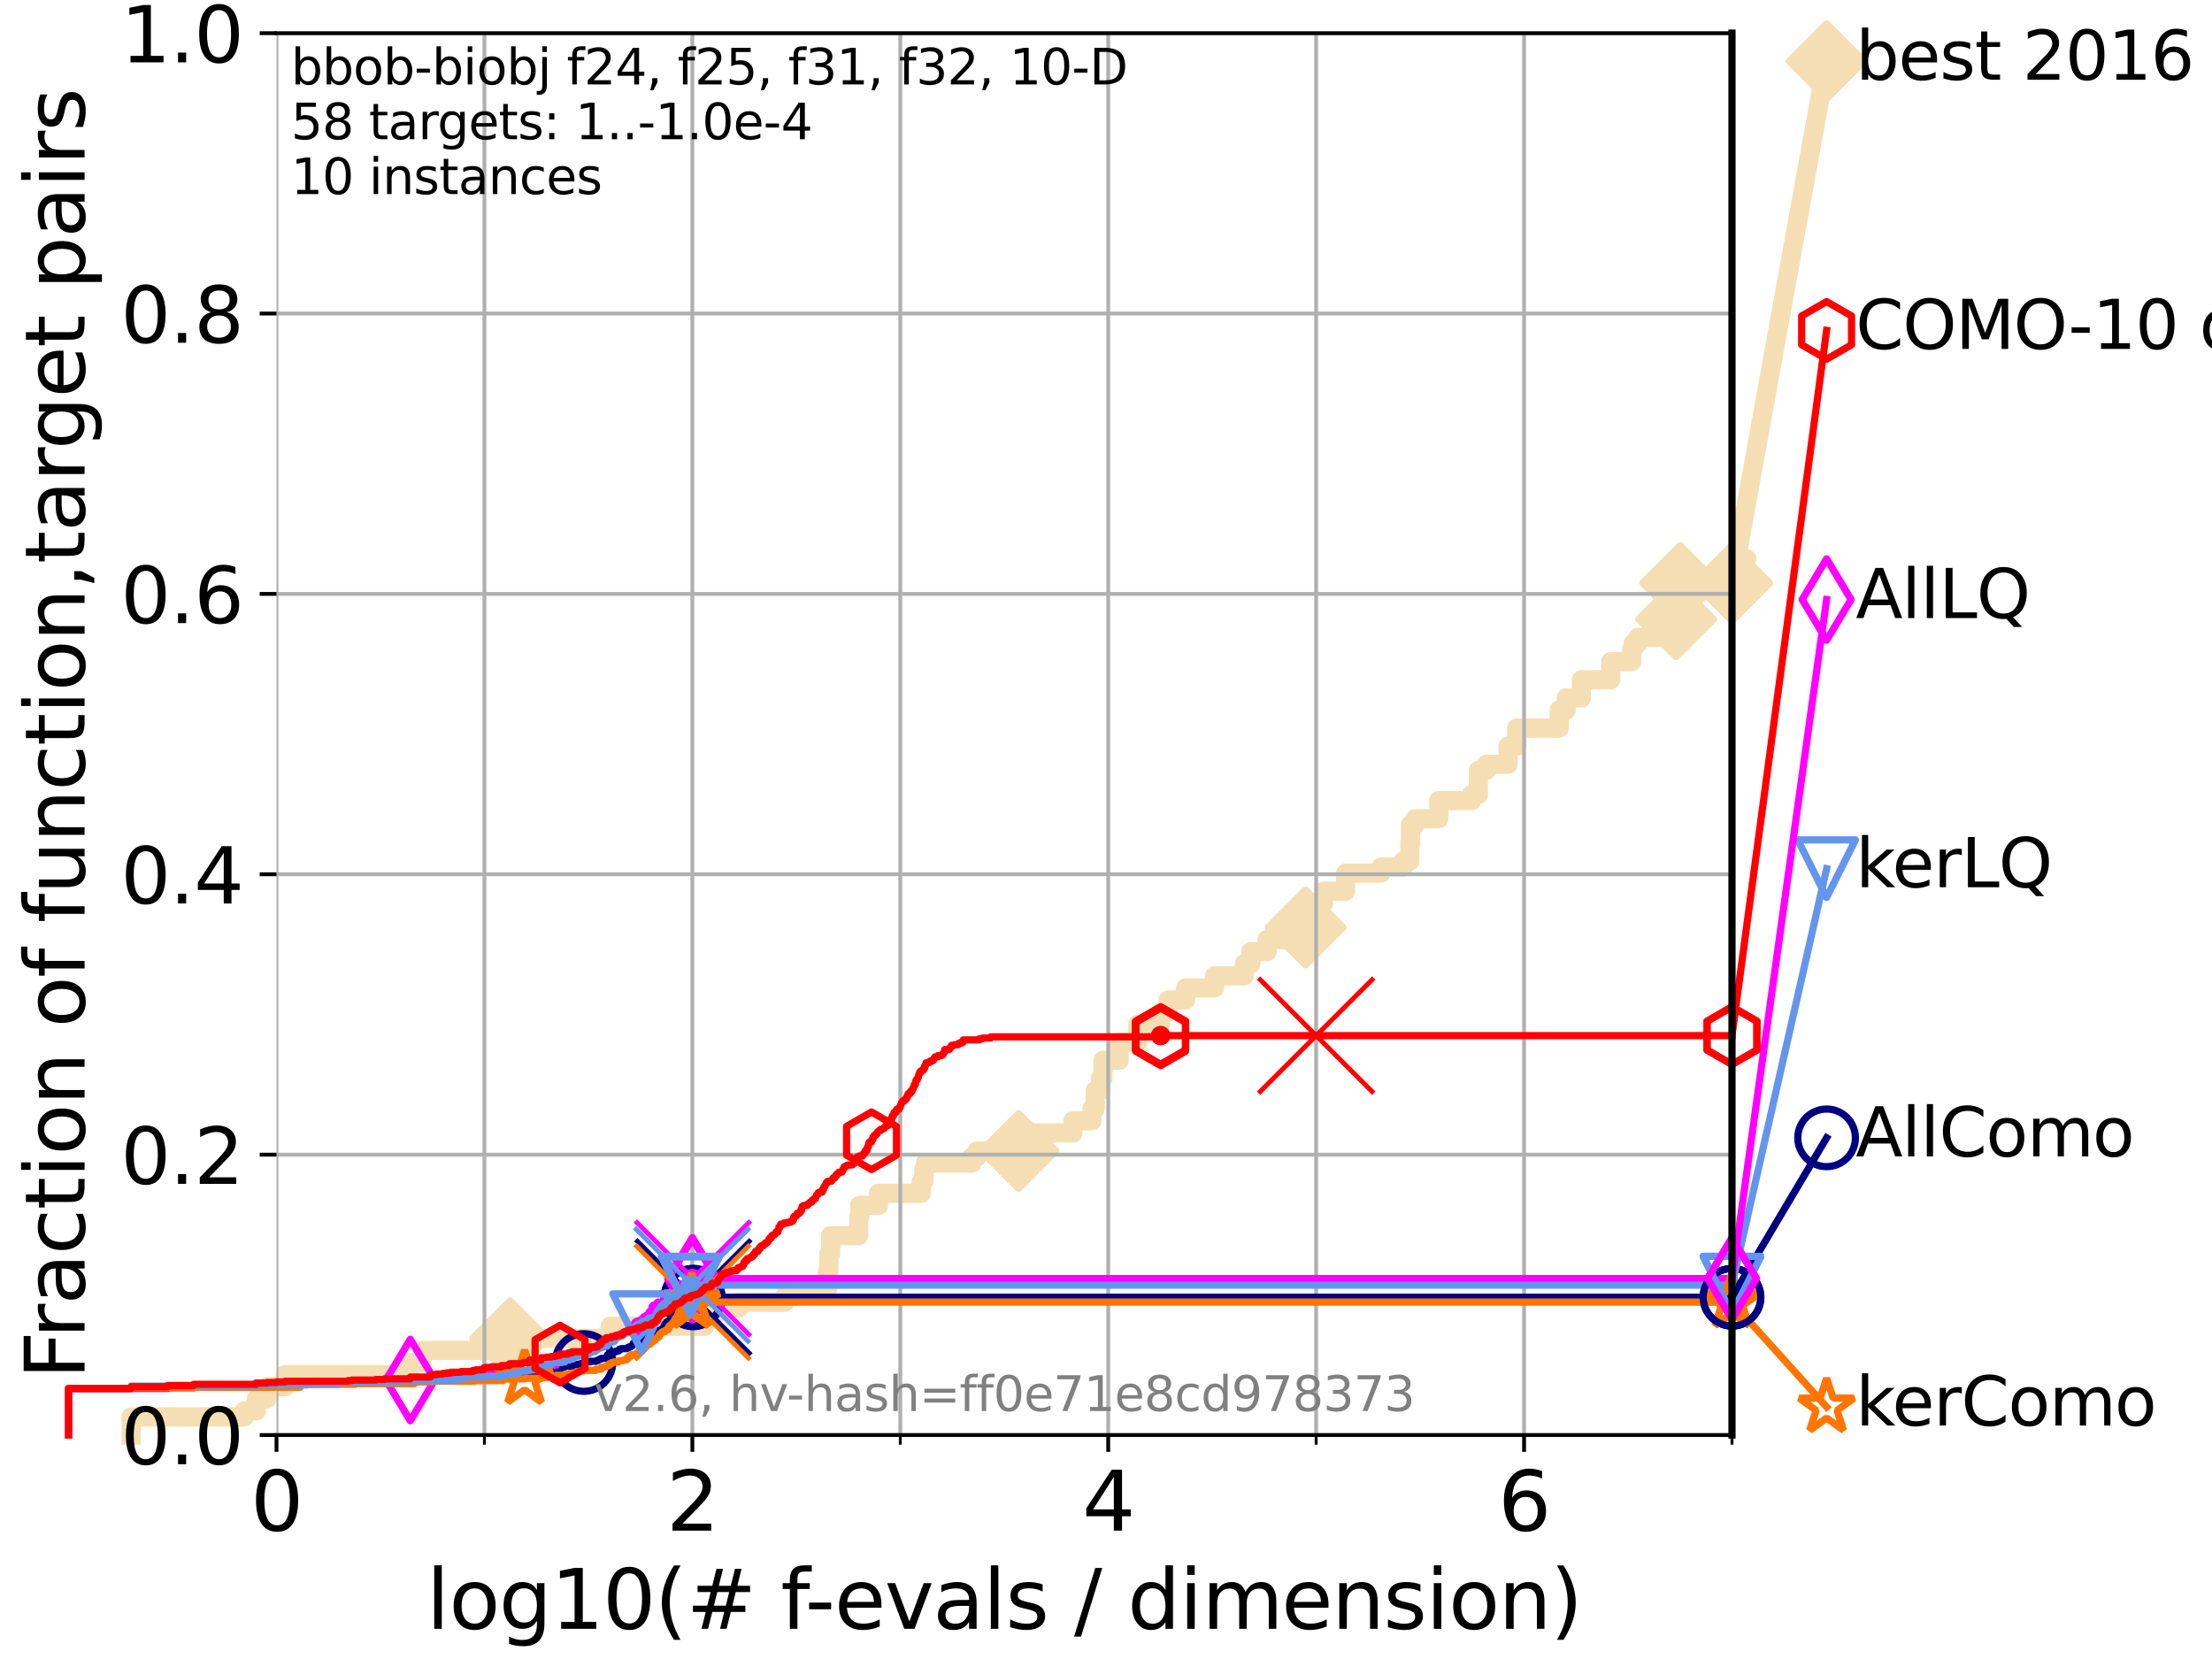 <?xml version="1.0" encoding="utf-8" standalone="no"?>
<!DOCTYPE svg PUBLIC "-//W3C//DTD SVG 1.1//EN"
  "http://www.w3.org/Graphics/SVG/1.1/DTD/svg11.dtd">
<svg xmlns:xlink="http://www.w3.org/1999/xlink" width="460.8pt" height="345.6pt" viewBox="0 0 460.8 345.6" xmlns="http://www.w3.org/2000/svg" version="1.1">
 <defs>
  <style type="text/css">*{stroke-linejoin: round; stroke-linecap: butt}</style>
 </defs>
 <g id="figure_1">
  <g id="patch_1">
   <path d="M 0 345.6 
L 460.8 345.6 
L 460.8 0 
L 0 0 
z
" style="fill: #ffffff"/>
  </g>
  <g id="axes_1">
   <g id="patch_2">
    <path d="M 57.6 298.944 
L 360.806 298.944 
L 360.806 6.912 
L 57.6 6.912 
z
" style="fill: #ffffff"/>
   </g>
   <g id="line2d_1">
    <path d="M 27.324 298.944 
L 27.324 295.168 
L 50.89 295.168 
L 50.89 293.909 
L 53.402 293.909 
L 53.402 291.391 
L 55.618 291.391 
L 55.618 288.874 
L 59.393 288.874 
L 59.393 286.356 
L 85.471 286.356 
L 85.471 283.839 
L 87.876 283.839 
L 87.876 281.321 
L 106.28 281.321 
L 106.28 278.804 
L 127.087 278.804 
L 127.087 276.286 
L 146.843 276.286 
L 146.843 273.769 
L 149.137 273.769 
L 149.137 272.51 
L 153.877 272.51 
L 153.877 271.251 
L 163.518 271.251 
L 163.518 269.993 
L 166.724 269.993 
L 166.724 268.734 
L 172.34 268.734 
L 172.34 264.958 
L 172.666 264.958 
L 172.666 261.181 
L 173.028 261.181 
L 173.028 257.405 
L 178.878 257.405 
L 178.878 253.629 
L 179.068 253.629 
L 179.068 251.111 
L 183.009 251.111 
L 183.009 248.594 
L 191.92 248.594 
L 191.92 246.076 
L 192.462 246.076 
L 192.462 243.559 
L 192.783 243.559 
L 192.783 242.3 
L 202.457 242.3 
L 202.457 241.041 
L 203.521 241.041 
L 203.521 239.782 
L 212.188 239.782 
L 212.188 238.524 
L 215.127 238.524 
L 215.127 236.006 
L 223.535 236.006 
L 223.535 233.489 
L 227.488 233.489 
L 227.488 230.971 
L 228.157 230.971 
L 228.157 227.195 
L 229.262 227.195 
L 229.262 224.677 
L 229.762 224.677 
L 229.762 220.901 
L 233.126 220.901 
L 233.126 217.125 
L 237.03 217.125 
L 237.03 213.348 
L 241.778 213.348 
L 241.778 210.831 
L 243.357 210.831 
L 243.357 208.313 
L 246.973 208.313 
L 246.973 205.796 
L 253.041 205.796 
L 253.041 203.278 
L 259.213 203.278 
L 259.213 200.761 
L 260.559 200.761 
L 260.559 198.243 
L 263.958 198.243 
L 263.958 195.726 
L 268.012 195.726 
L 268.012 193.208 
L 271.962 193.208 
L 271.962 190.691 
L 275.283 190.691 
L 275.283 188.173 
L 275.706 188.173 
L 275.706 185.656 
L 280.286 185.656 
L 280.327 181.879 
L 287.681 181.879 
L 287.681 180.621 
L 292.321 180.621 
L 292.321 179.362 
L 293.699 179.362 
L 293.699 175.586 
L 293.831 175.586 
L 293.831 171.809 
L 294.765 171.809 
L 294.765 170.551 
L 299.723 170.551 
L 299.723 166.774 
L 306.554 166.774 
L 306.554 165.516 
L 307.968 165.516 
L 307.974 160.481 
L 309.626 160.481 
L 309.626 159.222 
L 314.165 159.222 
L 314.165 155.446 
L 315.961 155.446 
L 315.961 151.669 
L 324.813 151.669 
L 324.813 147.893 
L 326.292 147.893 
L 326.292 145.375 
L 329.452 145.375 
L 329.457 141.599 
L 335.54 141.599 
L 335.54 137.823 
L 339.906 137.823 
L 339.906 135.305 
L 340.191 135.305 
L 340.191 134.047 
L 341.181 134.047 
L 341.181 132.788 
L 349.157 132.788 
L 349.157 129.012 
L 349.466 129.012 
L 349.466 125.235 
L 349.867 125.235 
L 349.867 123.977 
L 350.003 123.977 
L 350.003 121.459 
L 360.806 121.459 
L 360.806 121.459 
" style="fill: none; stroke: #f5deb3; stroke-width: 4; stroke-linecap: square"/>
   </g>
   <g id="line2d_2">
    <defs>
     <path id="md14bd74101" d="M -0 7.778 
L 7.778 0 
L 0 -7.778 
L -7.778 -0 
z
" style="stroke: #f5deb3; stroke-width: 1.5; stroke-linejoin: miter"/>
    </defs>
    <g>
     <use xlink:href="#md14bd74101" x="106.28" y="278.804" style="fill: #f5deb3; stroke: #f5deb3; stroke-width: 1.5; stroke-linejoin: miter"/>
     <use xlink:href="#md14bd74101" x="212.188" y="239.782" style="fill: #f5deb3; stroke: #f5deb3; stroke-width: 1.5; stroke-linejoin: miter"/>
     <use xlink:href="#md14bd74101" x="271.962" y="193.208" style="fill: #f5deb3; stroke: #f5deb3; stroke-width: 1.5; stroke-linejoin: miter"/>
     <use xlink:href="#md14bd74101" x="349.157" y="129.012" style="fill: #f5deb3; stroke: #f5deb3; stroke-width: 1.5; stroke-linejoin: miter"/>
     <use xlink:href="#md14bd74101" x="350.003" y="121.459" style="fill: #f5deb3; stroke: #f5deb3; stroke-width: 1.5; stroke-linejoin: miter"/>
     <use xlink:href="#md14bd74101" x="360.806" y="121.459" style="fill: #f5deb3; stroke: #f5deb3; stroke-width: 1.5; stroke-linejoin: miter"/>
    </g>
   </g>
   <g id="line2d_3">
    <path style="fill: none; stroke: #f5deb3; stroke-width: 4; stroke-linecap: square"/>
    <g/>
   </g>
   <g id="line2d_4">
    <path d="M 360.806 121.459 
L 380.515 12.753 
" style="fill: none; stroke: #f5deb3; stroke-width: 4; stroke-linecap: square"/>
    <g>
     <use xlink:href="#md14bd74101" x="360.806" y="121.459" style="fill: #f5deb3; stroke: #f5deb3; stroke-width: 1.5; stroke-linejoin: miter"/>
     <use xlink:href="#md14bd74101" x="380.515" y="12.753" style="fill: #f5deb3; stroke: #f5deb3; stroke-width: 1.5; stroke-linejoin: miter"/>
    </g>
   </g>
   <g id="matplotlib.axis_1">
    <g id="xtick_1">
     <g id="line2d_5">
      <path d="M 57.6 298.944 
L 57.6 6.912 
" clip-path="url(#pbbd4f70bca)" style="fill: none; stroke: #b0b0b0; stroke-width: 0.8; stroke-linecap: square"/>
     </g>
     <g id="line2d_6">
      <defs>
       <path id="m969c616bfc" d="M 0 0 
L 0 3.5 
" style="stroke: #000000; stroke-width: 0.8"/>
      </defs>
      <g>
       <use xlink:href="#m969c616bfc" x="57.6" y="298.944" style="stroke: #000000; stroke-width: 0.8"/>
      </g>
     </g>
     <g id="text_1">
      <!-- 0 -->
      <g transform="translate(52.192 318.861) scale(0.17 -0.17)">
       <defs>
        <path id="DejaVuSans-30" d="M 2034 4250 
Q 1547 4250 1301 3770 
Q 1056 3291 1056 2328 
Q 1056 1369 1301 889 
Q 1547 409 2034 409 
Q 2525 409 2770 889 
Q 3016 1369 3016 2328 
Q 3016 3291 2770 3770 
Q 2525 4250 2034 4250 
z
M 2034 4750 
Q 2819 4750 3233 4129 
Q 3647 3509 3647 2328 
Q 3647 1150 3233 529 
Q 2819 -91 2034 -91 
Q 1250 -91 836 529 
Q 422 1150 422 2328 
Q 422 3509 836 4129 
Q 1250 4750 2034 4750 
z
" transform="scale(0.016)"/>
       </defs>
       <use xlink:href="#DejaVuSans-30"/>
      </g>
     </g>
    </g>
    <g id="xtick_2">
     <g id="line2d_7">
      <path d="M 144.23 298.944 
L 144.23 6.912 
" clip-path="url(#pbbd4f70bca)" style="fill: none; stroke: #b0b0b0; stroke-width: 0.8; stroke-linecap: square"/>
     </g>
     <g id="line2d_8">
      <g>
       <use xlink:href="#m969c616bfc" x="144.23" y="298.944" style="stroke: #000000; stroke-width: 0.8"/>
      </g>
     </g>
     <g id="text_2">
      <!-- 2 -->
      <g transform="translate(138.822 318.861) scale(0.17 -0.17)">
       <defs>
        <path id="DejaVuSans-32" d="M 1228 531 
L 3431 531 
L 3431 0 
L 469 0 
L 469 531 
Q 828 903 1448 1529 
Q 2069 2156 2228 2338 
Q 2531 2678 2651 2914 
Q 2772 3150 2772 3378 
Q 2772 3750 2511 3984 
Q 2250 4219 1831 4219 
Q 1534 4219 1204 4116 
Q 875 4013 500 3803 
L 500 4441 
Q 881 4594 1212 4672 
Q 1544 4750 1819 4750 
Q 2544 4750 2975 4387 
Q 3406 4025 3406 3419 
Q 3406 3131 3298 2873 
Q 3191 2616 2906 2266 
Q 2828 2175 2409 1742 
Q 1991 1309 1228 531 
z
" transform="scale(0.016)"/>
       </defs>
       <use xlink:href="#DejaVuSans-32"/>
      </g>
     </g>
    </g>
    <g id="xtick_3">
     <g id="line2d_9">
      <path d="M 230.861 298.944 
L 230.861 6.912 
" clip-path="url(#pbbd4f70bca)" style="fill: none; stroke: #b0b0b0; stroke-width: 0.8; stroke-linecap: square"/>
     </g>
     <g id="line2d_10">
      <g>
       <use xlink:href="#m969c616bfc" x="230.861" y="298.944" style="stroke: #000000; stroke-width: 0.8"/>
      </g>
     </g>
     <g id="text_3">
      <!-- 4 -->
      <g transform="translate(225.453 318.861) scale(0.17 -0.17)">
       <defs>
        <path id="DejaVuSans-34" d="M 2419 4116 
L 825 1625 
L 2419 1625 
L 2419 4116 
z
M 2253 4666 
L 3047 4666 
L 3047 1625 
L 3713 1625 
L 3713 1100 
L 3047 1100 
L 3047 0 
L 2419 0 
L 2419 1100 
L 313 1100 
L 313 1709 
L 2253 4666 
z
" transform="scale(0.016)"/>
       </defs>
       <use xlink:href="#DejaVuSans-34"/>
      </g>
     </g>
    </g>
    <g id="xtick_4">
     <g id="line2d_11">
      <path d="M 317.491 298.944 
L 317.491 6.912 
" clip-path="url(#pbbd4f70bca)" style="fill: none; stroke: #b0b0b0; stroke-width: 0.8; stroke-linecap: square"/>
     </g>
     <g id="line2d_12">
      <g>
       <use xlink:href="#m969c616bfc" x="317.491" y="298.944" style="stroke: #000000; stroke-width: 0.8"/>
      </g>
     </g>
     <g id="text_4">
      <!-- 6 -->
      <g transform="translate(312.083 318.861) scale(0.17 -0.17)">
       <defs>
        <path id="DejaVuSans-36" d="M 2113 2584 
Q 1688 2584 1439 2293 
Q 1191 2003 1191 1497 
Q 1191 994 1439 701 
Q 1688 409 2113 409 
Q 2538 409 2786 701 
Q 3034 994 3034 1497 
Q 3034 2003 2786 2293 
Q 2538 2584 2113 2584 
z
M 3366 4563 
L 3366 3988 
Q 3128 4100 2886 4159 
Q 2644 4219 2406 4219 
Q 1781 4219 1451 3797 
Q 1122 3375 1075 2522 
Q 1259 2794 1537 2939 
Q 1816 3084 2150 3084 
Q 2853 3084 3261 2657 
Q 3669 2231 3669 1497 
Q 3669 778 3244 343 
Q 2819 -91 2113 -91 
Q 1303 -91 875 529 
Q 447 1150 447 2328 
Q 447 3434 972 4092 
Q 1497 4750 2381 4750 
Q 2619 4750 2861 4703 
Q 3103 4656 3366 4563 
z
" transform="scale(0.016)"/>
       </defs>
       <use xlink:href="#DejaVuSans-36"/>
      </g>
     </g>
    </g>
    <g id="xtick_5">
     <g id="line2d_13">
      <path d="M 100.915 298.944 
L 100.915 6.912 
" clip-path="url(#pbbd4f70bca)" style="fill: none; stroke: #b0b0b0; stroke-width: 0.8; stroke-linecap: square"/>
     </g>
     <g id="line2d_14">
      <defs>
       <path id="m0904fbba40" d="M 0 0 
L 0 2 
" style="stroke: #000000; stroke-width: 0.6"/>
      </defs>
      <g>
       <use xlink:href="#m0904fbba40" x="100.915" y="298.944" style="stroke: #000000; stroke-width: 0.6"/>
      </g>
     </g>
    </g>
    <g id="xtick_6">
     <g id="line2d_15">
      <path d="M 187.546 298.944 
L 187.546 6.912 
" clip-path="url(#pbbd4f70bca)" style="fill: none; stroke: #b0b0b0; stroke-width: 0.8; stroke-linecap: square"/>
     </g>
     <g id="line2d_16">
      <g>
       <use xlink:href="#m0904fbba40" x="187.546" y="298.944" style="stroke: #000000; stroke-width: 0.6"/>
      </g>
     </g>
    </g>
    <g id="xtick_7">
     <g id="line2d_17">
      <path d="M 274.176 298.944 
L 274.176 6.912 
" clip-path="url(#pbbd4f70bca)" style="fill: none; stroke: #b0b0b0; stroke-width: 0.8; stroke-linecap: square"/>
     </g>
     <g id="line2d_18">
      <g>
       <use xlink:href="#m0904fbba40" x="274.176" y="298.944" style="stroke: #000000; stroke-width: 0.6"/>
      </g>
     </g>
    </g>
    <g id="xtick_8">
     <g id="line2d_19">
      <path d="M 360.806 298.944 
L 360.806 6.912 
" clip-path="url(#pbbd4f70bca)" style="fill: none; stroke: #b0b0b0; stroke-width: 0.8; stroke-linecap: square"/>
     </g>
     <g id="line2d_20">
      <g>
       <use xlink:href="#m0904fbba40" x="360.806" y="298.944" style="stroke: #000000; stroke-width: 0.6"/>
      </g>
     </g>
    </g>
    <g id="text_5">
     <!-- log10(# f-evals / dimension) -->
     <g transform="translate(88.823 339.314) scale(0.17 -0.17)">
      <defs>
       <path id="DejaVuSans-6c" d="M 603 4863 
L 1178 4863 
L 1178 0 
L 603 0 
L 603 4863 
z
" transform="scale(0.016)"/>
       <path id="DejaVuSans-6f" d="M 1959 3097 
Q 1497 3097 1228 2736 
Q 959 2375 959 1747 
Q 959 1119 1226 758 
Q 1494 397 1959 397 
Q 2419 397 2687 759 
Q 2956 1122 2956 1747 
Q 2956 2369 2687 2733 
Q 2419 3097 1959 3097 
z
M 1959 3584 
Q 2709 3584 3137 3096 
Q 3566 2609 3566 1747 
Q 3566 888 3137 398 
Q 2709 -91 1959 -91 
Q 1206 -91 779 398 
Q 353 888 353 1747 
Q 353 2609 779 3096 
Q 1206 3584 1959 3584 
z
" transform="scale(0.016)"/>
       <path id="DejaVuSans-67" d="M 2906 1791 
Q 2906 2416 2648 2759 
Q 2391 3103 1925 3103 
Q 1463 3103 1205 2759 
Q 947 2416 947 1791 
Q 947 1169 1205 825 
Q 1463 481 1925 481 
Q 2391 481 2648 825 
Q 2906 1169 2906 1791 
z
M 3481 434 
Q 3481 -459 3084 -895 
Q 2688 -1331 1869 -1331 
Q 1566 -1331 1297 -1286 
Q 1028 -1241 775 -1147 
L 775 -588 
Q 1028 -725 1275 -790 
Q 1522 -856 1778 -856 
Q 2344 -856 2625 -561 
Q 2906 -266 2906 331 
L 2906 616 
Q 2728 306 2450 153 
Q 2172 0 1784 0 
Q 1141 0 747 490 
Q 353 981 353 1791 
Q 353 2603 747 3093 
Q 1141 3584 1784 3584 
Q 2172 3584 2450 3431 
Q 2728 3278 2906 2969 
L 2906 3500 
L 3481 3500 
L 3481 434 
z
" transform="scale(0.016)"/>
       <path id="DejaVuSans-31" d="M 794 531 
L 1825 531 
L 1825 4091 
L 703 3866 
L 703 4441 
L 1819 4666 
L 2450 4666 
L 2450 531 
L 3481 531 
L 3481 0 
L 794 0 
L 794 531 
z
" transform="scale(0.016)"/>
       <path id="DejaVuSans-28" d="M 1984 4856 
Q 1566 4138 1362 3434 
Q 1159 2731 1159 2009 
Q 1159 1288 1364 580 
Q 1569 -128 1984 -844 
L 1484 -844 
Q 1016 -109 783 600 
Q 550 1309 550 2009 
Q 550 2706 781 3412 
Q 1013 4119 1484 4856 
L 1984 4856 
z
" transform="scale(0.016)"/>
       <path id="DejaVuSans-23" d="M 3272 2816 
L 2363 2816 
L 2100 1772 
L 3016 1772 
L 3272 2816 
z
M 2803 4594 
L 2478 3297 
L 3391 3297 
L 3719 4594 
L 4219 4594 
L 3897 3297 
L 4872 3297 
L 4872 2816 
L 3775 2816 
L 3519 1772 
L 4513 1772 
L 4513 1294 
L 3397 1294 
L 3072 0 
L 2572 0 
L 2894 1294 
L 1978 1294 
L 1656 0 
L 1153 0 
L 1478 1294 
L 494 1294 
L 494 1772 
L 1594 1772 
L 1856 2816 
L 850 2816 
L 850 3297 
L 1978 3297 
L 2297 4594 
L 2803 4594 
z
" transform="scale(0.016)"/>
       <path id="DejaVuSans-20" transform="scale(0.016)"/>
       <path id="DejaVuSans-66" d="M 2375 4863 
L 2375 4384 
L 1825 4384 
Q 1516 4384 1395 4259 
Q 1275 4134 1275 3809 
L 1275 3500 
L 2222 3500 
L 2222 3053 
L 1275 3053 
L 1275 0 
L 697 0 
L 697 3053 
L 147 3053 
L 147 3500 
L 697 3500 
L 697 3744 
Q 697 4328 969 4595 
Q 1241 4863 1831 4863 
L 2375 4863 
z
" transform="scale(0.016)"/>
       <path id="DejaVuSans-2d" d="M 313 2009 
L 1997 2009 
L 1997 1497 
L 313 1497 
L 313 2009 
z
" transform="scale(0.016)"/>
       <path id="DejaVuSans-65" d="M 3597 1894 
L 3597 1613 
L 953 1613 
Q 991 1019 1311 708 
Q 1631 397 2203 397 
Q 2534 397 2845 478 
Q 3156 559 3463 722 
L 3463 178 
Q 3153 47 2828 -22 
Q 2503 -91 2169 -91 
Q 1331 -91 842 396 
Q 353 884 353 1716 
Q 353 2575 817 3079 
Q 1281 3584 2069 3584 
Q 2775 3584 3186 3129 
Q 3597 2675 3597 1894 
z
M 3022 2063 
Q 3016 2534 2758 2815 
Q 2500 3097 2075 3097 
Q 1594 3097 1305 2825 
Q 1016 2553 972 2059 
L 3022 2063 
z
" transform="scale(0.016)"/>
       <path id="DejaVuSans-76" d="M 191 3500 
L 800 3500 
L 1894 563 
L 2988 3500 
L 3597 3500 
L 2284 0 
L 1503 0 
L 191 3500 
z
" transform="scale(0.016)"/>
       <path id="DejaVuSans-61" d="M 2194 1759 
Q 1497 1759 1228 1600 
Q 959 1441 959 1056 
Q 959 750 1161 570 
Q 1363 391 1709 391 
Q 2188 391 2477 730 
Q 2766 1069 2766 1631 
L 2766 1759 
L 2194 1759 
z
M 3341 1997 
L 3341 0 
L 2766 0 
L 2766 531 
Q 2569 213 2275 61 
Q 1981 -91 1556 -91 
Q 1019 -91 701 211 
Q 384 513 384 1019 
Q 384 1609 779 1909 
Q 1175 2209 1959 2209 
L 2766 2209 
L 2766 2266 
Q 2766 2663 2505 2880 
Q 2244 3097 1772 3097 
Q 1472 3097 1187 3025 
Q 903 2953 641 2809 
L 641 3341 
Q 956 3463 1253 3523 
Q 1550 3584 1831 3584 
Q 2591 3584 2966 3190 
Q 3341 2797 3341 1997 
z
" transform="scale(0.016)"/>
       <path id="DejaVuSans-73" d="M 2834 3397 
L 2834 2853 
Q 2591 2978 2328 3040 
Q 2066 3103 1784 3103 
Q 1356 3103 1142 2972 
Q 928 2841 928 2578 
Q 928 2378 1081 2264 
Q 1234 2150 1697 2047 
L 1894 2003 
Q 2506 1872 2764 1633 
Q 3022 1394 3022 966 
Q 3022 478 2636 193 
Q 2250 -91 1575 -91 
Q 1294 -91 989 -36 
Q 684 19 347 128 
L 347 722 
Q 666 556 975 473 
Q 1284 391 1588 391 
Q 1994 391 2212 530 
Q 2431 669 2431 922 
Q 2431 1156 2273 1281 
Q 2116 1406 1581 1522 
L 1381 1569 
Q 847 1681 609 1914 
Q 372 2147 372 2553 
Q 372 3047 722 3315 
Q 1072 3584 1716 3584 
Q 2034 3584 2315 3537 
Q 2597 3491 2834 3397 
z
" transform="scale(0.016)"/>
       <path id="DejaVuSans-2f" d="M 1625 4666 
L 2156 4666 
L 531 -594 
L 0 -594 
L 1625 4666 
z
" transform="scale(0.016)"/>
       <path id="DejaVuSans-64" d="M 2906 2969 
L 2906 4863 
L 3481 4863 
L 3481 0 
L 2906 0 
L 2906 525 
Q 2725 213 2448 61 
Q 2172 -91 1784 -91 
Q 1150 -91 751 415 
Q 353 922 353 1747 
Q 353 2572 751 3078 
Q 1150 3584 1784 3584 
Q 2172 3584 2448 3432 
Q 2725 3281 2906 2969 
z
M 947 1747 
Q 947 1113 1208 752 
Q 1469 391 1925 391 
Q 2381 391 2643 752 
Q 2906 1113 2906 1747 
Q 2906 2381 2643 2742 
Q 2381 3103 1925 3103 
Q 1469 3103 1208 2742 
Q 947 2381 947 1747 
z
" transform="scale(0.016)"/>
       <path id="DejaVuSans-69" d="M 603 3500 
L 1178 3500 
L 1178 0 
L 603 0 
L 603 3500 
z
M 603 4863 
L 1178 4863 
L 1178 4134 
L 603 4134 
L 603 4863 
z
" transform="scale(0.016)"/>
       <path id="DejaVuSans-6d" d="M 3328 2828 
Q 3544 3216 3844 3400 
Q 4144 3584 4550 3584 
Q 5097 3584 5394 3201 
Q 5691 2819 5691 2113 
L 5691 0 
L 5113 0 
L 5113 2094 
Q 5113 2597 4934 2840 
Q 4756 3084 4391 3084 
Q 3944 3084 3684 2787 
Q 3425 2491 3425 1978 
L 3425 0 
L 2847 0 
L 2847 2094 
Q 2847 2600 2669 2842 
Q 2491 3084 2119 3084 
Q 1678 3084 1418 2786 
Q 1159 2488 1159 1978 
L 1159 0 
L 581 0 
L 581 3500 
L 1159 3500 
L 1159 2956 
Q 1356 3278 1631 3431 
Q 1906 3584 2284 3584 
Q 2666 3584 2933 3390 
Q 3200 3197 3328 2828 
z
" transform="scale(0.016)"/>
       <path id="DejaVuSans-6e" d="M 3513 2113 
L 3513 0 
L 2938 0 
L 2938 2094 
Q 2938 2591 2744 2837 
Q 2550 3084 2163 3084 
Q 1697 3084 1428 2787 
Q 1159 2491 1159 1978 
L 1159 0 
L 581 0 
L 581 3500 
L 1159 3500 
L 1159 2956 
Q 1366 3272 1645 3428 
Q 1925 3584 2291 3584 
Q 2894 3584 3203 3211 
Q 3513 2838 3513 2113 
z
" transform="scale(0.016)"/>
       <path id="DejaVuSans-29" d="M 513 4856 
L 1013 4856 
Q 1481 4119 1714 3412 
Q 1947 2706 1947 2009 
Q 1947 1309 1714 600 
Q 1481 -109 1013 -844 
L 513 -844 
Q 928 -128 1133 580 
Q 1338 1288 1338 2009 
Q 1338 2731 1133 3434 
Q 928 4138 513 4856 
z
" transform="scale(0.016)"/>
      </defs>
      <use xlink:href="#DejaVuSans-6c"/>
      <use xlink:href="#DejaVuSans-6f" x="27.783"/>
      <use xlink:href="#DejaVuSans-67" x="88.965"/>
      <use xlink:href="#DejaVuSans-31" x="152.441"/>
      <use xlink:href="#DejaVuSans-30" x="216.064"/>
      <use xlink:href="#DejaVuSans-28" x="279.688"/>
      <use xlink:href="#DejaVuSans-23" x="318.701"/>
      <use xlink:href="#DejaVuSans-20" x="402.49"/>
      <use xlink:href="#DejaVuSans-66" x="434.277"/>
      <use xlink:href="#DejaVuSans-2d" x="463.982"/>
      <use xlink:href="#DejaVuSans-65" x="500.066"/>
      <use xlink:href="#DejaVuSans-76" x="561.59"/>
      <use xlink:href="#DejaVuSans-61" x="620.77"/>
      <use xlink:href="#DejaVuSans-6c" x="682.049"/>
      <use xlink:href="#DejaVuSans-73" x="709.832"/>
      <use xlink:href="#DejaVuSans-20" x="761.932"/>
      <use xlink:href="#DejaVuSans-2f" x="793.719"/>
      <use xlink:href="#DejaVuSans-20" x="827.41"/>
      <use xlink:href="#DejaVuSans-64" x="859.197"/>
      <use xlink:href="#DejaVuSans-69" x="922.674"/>
      <use xlink:href="#DejaVuSans-6d" x="950.457"/>
      <use xlink:href="#DejaVuSans-65" x="1047.869"/>
      <use xlink:href="#DejaVuSans-6e" x="1109.393"/>
      <use xlink:href="#DejaVuSans-73" x="1172.771"/>
      <use xlink:href="#DejaVuSans-69" x="1224.871"/>
      <use xlink:href="#DejaVuSans-6f" x="1252.654"/>
      <use xlink:href="#DejaVuSans-6e" x="1313.836"/>
      <use xlink:href="#DejaVuSans-29" x="1377.215"/>
     </g>
    </g>
   </g>
   <g id="matplotlib.axis_2">
    <g id="ytick_1">
     <g id="line2d_21">
      <path d="M 57.6 298.944 
L 360.806 298.944 
" clip-path="url(#pbbd4f70bca)" style="fill: none; stroke: #b0b0b0; stroke-width: 0.8; stroke-linecap: square"/>
     </g>
     <g id="line2d_22">
      <defs>
       <path id="mea4b17b0a7" d="M 0 0 
L -3.5 0 
" style="stroke: #000000; stroke-width: 0.8"/>
      </defs>
      <g>
       <use xlink:href="#mea4b17b0a7" x="57.6" y="298.944" style="stroke: #000000; stroke-width: 0.8"/>
      </g>
     </g>
     <g id="text_6">
      <!-- 0.0 -->
      <g transform="translate(25.155 305.023) scale(0.16 -0.16)">
       <defs>
        <path id="DejaVuSans-2e" d="M 684 794 
L 1344 794 
L 1344 0 
L 684 0 
L 684 794 
z
" transform="scale(0.016)"/>
       </defs>
       <use xlink:href="#DejaVuSans-30"/>
       <use xlink:href="#DejaVuSans-2e" x="63.623"/>
       <use xlink:href="#DejaVuSans-30" x="95.41"/>
      </g>
     </g>
    </g>
    <g id="ytick_2">
     <g id="line2d_23">
      <path d="M 57.6 240.538 
L 360.806 240.538 
" clip-path="url(#pbbd4f70bca)" style="fill: none; stroke: #b0b0b0; stroke-width: 0.8; stroke-linecap: square"/>
     </g>
     <g id="line2d_24">
      <g>
       <use xlink:href="#mea4b17b0a7" x="57.6" y="240.538" style="stroke: #000000; stroke-width: 0.8"/>
      </g>
     </g>
     <g id="text_7">
      <!-- 0.2 -->
      <g transform="translate(25.155 246.616) scale(0.16 -0.16)">
       <use xlink:href="#DejaVuSans-30"/>
       <use xlink:href="#DejaVuSans-2e" x="63.623"/>
       <use xlink:href="#DejaVuSans-32" x="95.41"/>
      </g>
     </g>
    </g>
    <g id="ytick_3">
     <g id="line2d_25">
      <path d="M 57.6 182.131 
L 360.806 182.131 
" clip-path="url(#pbbd4f70bca)" style="fill: none; stroke: #b0b0b0; stroke-width: 0.8; stroke-linecap: square"/>
     </g>
     <g id="line2d_26">
      <g>
       <use xlink:href="#mea4b17b0a7" x="57.6" y="182.131" style="stroke: #000000; stroke-width: 0.8"/>
      </g>
     </g>
     <g id="text_8">
      <!-- 0.4 -->
      <g transform="translate(25.155 188.21) scale(0.16 -0.16)">
       <use xlink:href="#DejaVuSans-30"/>
       <use xlink:href="#DejaVuSans-2e" x="63.623"/>
       <use xlink:href="#DejaVuSans-34" x="95.41"/>
      </g>
     </g>
    </g>
    <g id="ytick_4">
     <g id="line2d_27">
      <path d="M 57.6 123.725 
L 360.806 123.725 
" clip-path="url(#pbbd4f70bca)" style="fill: none; stroke: #b0b0b0; stroke-width: 0.8; stroke-linecap: square"/>
     </g>
     <g id="line2d_28">
      <g>
       <use xlink:href="#mea4b17b0a7" x="57.6" y="123.725" style="stroke: #000000; stroke-width: 0.8"/>
      </g>
     </g>
     <g id="text_9">
      <!-- 0.6 -->
      <g transform="translate(25.155 129.804) scale(0.16 -0.16)">
       <use xlink:href="#DejaVuSans-30"/>
       <use xlink:href="#DejaVuSans-2e" x="63.623"/>
       <use xlink:href="#DejaVuSans-36" x="95.41"/>
      </g>
     </g>
    </g>
    <g id="ytick_5">
     <g id="line2d_29">
      <path d="M 57.6 65.318 
L 360.806 65.318 
" clip-path="url(#pbbd4f70bca)" style="fill: none; stroke: #b0b0b0; stroke-width: 0.8; stroke-linecap: square"/>
     </g>
     <g id="line2d_30">
      <g>
       <use xlink:href="#mea4b17b0a7" x="57.6" y="65.318" style="stroke: #000000; stroke-width: 0.8"/>
      </g>
     </g>
     <g id="text_10">
      <!-- 0.8 -->
      <g transform="translate(25.155 71.397) scale(0.16 -0.16)">
       <defs>
        <path id="DejaVuSans-38" d="M 2034 2216 
Q 1584 2216 1326 1975 
Q 1069 1734 1069 1313 
Q 1069 891 1326 650 
Q 1584 409 2034 409 
Q 2484 409 2743 651 
Q 3003 894 3003 1313 
Q 3003 1734 2745 1975 
Q 2488 2216 2034 2216 
z
M 1403 2484 
Q 997 2584 770 2862 
Q 544 3141 544 3541 
Q 544 4100 942 4425 
Q 1341 4750 2034 4750 
Q 2731 4750 3128 4425 
Q 3525 4100 3525 3541 
Q 3525 3141 3298 2862 
Q 3072 2584 2669 2484 
Q 3125 2378 3379 2068 
Q 3634 1759 3634 1313 
Q 3634 634 3220 271 
Q 2806 -91 2034 -91 
Q 1263 -91 848 271 
Q 434 634 434 1313 
Q 434 1759 690 2068 
Q 947 2378 1403 2484 
z
M 1172 3481 
Q 1172 3119 1398 2916 
Q 1625 2713 2034 2713 
Q 2441 2713 2670 2916 
Q 2900 3119 2900 3481 
Q 2900 3844 2670 4047 
Q 2441 4250 2034 4250 
Q 1625 4250 1398 4047 
Q 1172 3844 1172 3481 
z
" transform="scale(0.016)"/>
       </defs>
       <use xlink:href="#DejaVuSans-30"/>
       <use xlink:href="#DejaVuSans-2e" x="63.623"/>
       <use xlink:href="#DejaVuSans-38" x="95.41"/>
      </g>
     </g>
    </g>
    <g id="ytick_6">
     <g id="line2d_31">
      <path d="M 57.6 6.912 
L 360.806 6.912 
" clip-path="url(#pbbd4f70bca)" style="fill: none; stroke: #b0b0b0; stroke-width: 0.8; stroke-linecap: square"/>
     </g>
     <g id="line2d_32">
      <g>
       <use xlink:href="#mea4b17b0a7" x="57.6" y="6.912" style="stroke: #000000; stroke-width: 0.8"/>
      </g>
     </g>
     <g id="text_11">
      <!-- 1.0 -->
      <g transform="translate(25.155 12.991) scale(0.16 -0.16)">
       <use xlink:href="#DejaVuSans-31"/>
       <use xlink:href="#DejaVuSans-2e" x="63.623"/>
       <use xlink:href="#DejaVuSans-30" x="95.41"/>
      </g>
     </g>
    </g>
    <g id="text_12">
     <!-- Fraction of function,target pairs -->
     <g transform="translate(17.62 287.313) rotate(-90) scale(0.17 -0.17)">
      <defs>
       <path id="DejaVuSans-46" d="M 628 4666 
L 3309 4666 
L 3309 4134 
L 1259 4134 
L 1259 2759 
L 3109 2759 
L 3109 2228 
L 1259 2228 
L 1259 0 
L 628 0 
L 628 4666 
z
" transform="scale(0.016)"/>
       <path id="DejaVuSans-72" d="M 2631 2963 
Q 2534 3019 2420 3045 
Q 2306 3072 2169 3072 
Q 1681 3072 1420 2755 
Q 1159 2438 1159 1844 
L 1159 0 
L 581 0 
L 581 3500 
L 1159 3500 
L 1159 2956 
Q 1341 3275 1631 3429 
Q 1922 3584 2338 3584 
Q 2397 3584 2469 3576 
Q 2541 3569 2628 3553 
L 2631 2963 
z
" transform="scale(0.016)"/>
       <path id="DejaVuSans-63" d="M 3122 3366 
L 3122 2828 
Q 2878 2963 2633 3030 
Q 2388 3097 2138 3097 
Q 1578 3097 1268 2742 
Q 959 2388 959 1747 
Q 959 1106 1268 751 
Q 1578 397 2138 397 
Q 2388 397 2633 464 
Q 2878 531 3122 666 
L 3122 134 
Q 2881 22 2623 -34 
Q 2366 -91 2075 -91 
Q 1284 -91 818 406 
Q 353 903 353 1747 
Q 353 2603 823 3093 
Q 1294 3584 2113 3584 
Q 2378 3584 2631 3529 
Q 2884 3475 3122 3366 
z
" transform="scale(0.016)"/>
       <path id="DejaVuSans-74" d="M 1172 4494 
L 1172 3500 
L 2356 3500 
L 2356 3053 
L 1172 3053 
L 1172 1153 
Q 1172 725 1289 603 
Q 1406 481 1766 481 
L 2356 481 
L 2356 0 
L 1766 0 
Q 1100 0 847 248 
Q 594 497 594 1153 
L 594 3053 
L 172 3053 
L 172 3500 
L 594 3500 
L 594 4494 
L 1172 4494 
z
" transform="scale(0.016)"/>
       <path id="DejaVuSans-75" d="M 544 1381 
L 544 3500 
L 1119 3500 
L 1119 1403 
Q 1119 906 1312 657 
Q 1506 409 1894 409 
Q 2359 409 2629 706 
Q 2900 1003 2900 1516 
L 2900 3500 
L 3475 3500 
L 3475 0 
L 2900 0 
L 2900 538 
Q 2691 219 2414 64 
Q 2138 -91 1772 -91 
Q 1169 -91 856 284 
Q 544 659 544 1381 
z
M 1991 3584 
L 1991 3584 
z
" transform="scale(0.016)"/>
       <path id="DejaVuSans-2c" d="M 750 794 
L 1409 794 
L 1409 256 
L 897 -744 
L 494 -744 
L 750 256 
L 750 794 
z
" transform="scale(0.016)"/>
       <path id="DejaVuSans-70" d="M 1159 525 
L 1159 -1331 
L 581 -1331 
L 581 3500 
L 1159 3500 
L 1159 2969 
Q 1341 3281 1617 3432 
Q 1894 3584 2278 3584 
Q 2916 3584 3314 3078 
Q 3713 2572 3713 1747 
Q 3713 922 3314 415 
Q 2916 -91 2278 -91 
Q 1894 -91 1617 61 
Q 1341 213 1159 525 
z
M 3116 1747 
Q 3116 2381 2855 2742 
Q 2594 3103 2138 3103 
Q 1681 3103 1420 2742 
Q 1159 2381 1159 1747 
Q 1159 1113 1420 752 
Q 1681 391 2138 391 
Q 2594 391 2855 752 
Q 3116 1113 3116 1747 
z
" transform="scale(0.016)"/>
      </defs>
      <use xlink:href="#DejaVuSans-46"/>
      <use xlink:href="#DejaVuSans-72" x="50.27"/>
      <use xlink:href="#DejaVuSans-61" x="91.383"/>
      <use xlink:href="#DejaVuSans-63" x="152.662"/>
      <use xlink:href="#DejaVuSans-74" x="207.643"/>
      <use xlink:href="#DejaVuSans-69" x="246.852"/>
      <use xlink:href="#DejaVuSans-6f" x="274.635"/>
      <use xlink:href="#DejaVuSans-6e" x="335.816"/>
      <use xlink:href="#DejaVuSans-20" x="399.195"/>
      <use xlink:href="#DejaVuSans-6f" x="430.982"/>
      <use xlink:href="#DejaVuSans-66" x="492.164"/>
      <use xlink:href="#DejaVuSans-20" x="527.369"/>
      <use xlink:href="#DejaVuSans-66" x="559.156"/>
      <use xlink:href="#DejaVuSans-75" x="594.361"/>
      <use xlink:href="#DejaVuSans-6e" x="657.74"/>
      <use xlink:href="#DejaVuSans-63" x="721.119"/>
      <use xlink:href="#DejaVuSans-74" x="776.1"/>
      <use xlink:href="#DejaVuSans-69" x="815.309"/>
      <use xlink:href="#DejaVuSans-6f" x="843.092"/>
      <use xlink:href="#DejaVuSans-6e" x="904.273"/>
      <use xlink:href="#DejaVuSans-2c" x="967.652"/>
      <use xlink:href="#DejaVuSans-74" x="999.439"/>
      <use xlink:href="#DejaVuSans-61" x="1038.648"/>
      <use xlink:href="#DejaVuSans-72" x="1099.928"/>
      <use xlink:href="#DejaVuSans-67" x="1139.291"/>
      <use xlink:href="#DejaVuSans-65" x="1202.768"/>
      <use xlink:href="#DejaVuSans-74" x="1264.291"/>
      <use xlink:href="#DejaVuSans-20" x="1303.5"/>
      <use xlink:href="#DejaVuSans-70" x="1335.287"/>
      <use xlink:href="#DejaVuSans-61" x="1398.764"/>
      <use xlink:href="#DejaVuSans-69" x="1460.043"/>
      <use xlink:href="#DejaVuSans-72" x="1487.826"/>
      <use xlink:href="#DejaVuSans-73" x="1528.939"/>
     </g>
    </g>
   </g>
   <g id="line2d_33">
    <defs>
     <path id="m796c18cbce" d="M 0 1.5 
C 0.398 1.5 0.779 1.342 1.061 1.061 
C 1.342 0.779 1.5 0.398 1.5 0 
C 1.5 -0.398 1.342 -0.779 1.061 -1.061 
C 0.779 -1.342 0.398 -1.5 0 -1.5 
C -0.398 -1.5 -0.779 -1.342 -1.061 -1.061 
C -1.342 -0.779 -1.5 -0.398 -1.5 0 
C -1.5 0.398 -1.342 0.779 -1.061 1.061 
C -0.779 1.342 -0.398 1.5 0 1.5 
z
" style="stroke: #f5deb3"/>
    </defs>
    <g>
     <use xlink:href="#m796c18cbce" x="363.843" y="116.424" style="fill: #f5deb3; stroke: #f5deb3"/>
     <use xlink:href="#m796c18cbce" x="363.843" y="116.424" style="fill: #f5deb3; stroke: #f5deb3"/>
    </g>
   </g>
   <g id="line2d_34">
    <defs>
     <path id="mc19d1254d5" d="M 0 1.5 
C 0.398 1.5 0.779 1.342 1.061 1.061 
C 1.342 0.779 1.5 0.398 1.5 0 
C 1.5 -0.398 1.342 -0.779 1.061 -1.061 
C 0.779 -1.342 0.398 -1.5 0 -1.5 
C -0.398 -1.5 -0.779 -1.342 -1.061 -1.061 
C -1.342 -0.779 -1.5 -0.398 -1.5 0 
C -1.5 0.398 -1.342 0.779 -1.061 1.061 
C -0.779 1.342 -0.398 1.5 0 1.5 
z
" style="stroke: #000080"/>
    </defs>
    <g>
     <use xlink:href="#mc19d1254d5" x="144.38" y="270.244" style="fill: #000080; stroke: #000080"/>
     <use xlink:href="#mc19d1254d5" x="144.38" y="270.244" style="fill: #000080; stroke: #000080"/>
    </g>
   </g>
   <g id="line2d_35">
    <path d="M 14.285 298.944 
L 14.285 289.252 
L 27.324 289.252 
L 27.324 289.126 
L 34.951 289.126 
L 34.951 289 
L 40.363 289 
L 40.363 288.748 
L 44.561 288.748 
L 44.561 288.622 
L 47.991 288.622 
L 47.991 288.496 
L 53.402 288.496 
L 53.402 288.119 
L 57.6 288.119 
L 57.6 287.993 
L 62.535 287.993 
L 62.535 287.867 
L 85.894 287.867 
L 85.894 287.741 
L 90.341 287.741 
L 90.341 287.615 
L 90.668 287.615 
L 90.668 287.489 
L 92.812 287.489 
L 92.812 287.363 
L 93.935 287.363 
L 93.935 287.112 
L 96.718 287.112 
L 96.718 286.986 
L 98.723 286.986 
L 98.723 286.734 
L 100.342 286.734 
L 100.342 286.608 
L 100.535 286.608 
L 100.535 286.482 
L 101.102 286.482 
L 101.102 286.356 
L 107.245 286.356 
L 107.245 286.231 
L 110.221 286.231 
L 110.221 286.105 
L 110.897 286.105 
L 110.897 285.979 
L 112.18 285.979 
L 112.18 285.853 
L 113.478 285.853 
L 113.478 285.727 
L 113.954 285.727 
L 113.954 285.601 
L 114.327 285.601 
L 114.327 285.475 
L 114.872 285.475 
L 114.872 285.349 
L 115.918 285.349 
L 115.918 285.224 
L 116.419 285.224 
L 116.419 285.098 
L 116.827 285.098 
L 116.827 284.972 
L 116.988 284.972 
L 116.988 284.846 
L 117.54 284.846 
L 117.54 284.72 
L 117.772 284.72 
L 117.772 284.594 
L 119.808 284.594 
L 119.808 284.468 
L 120.081 284.468 
L 120.081 284.342 
L 120.284 284.342 
L 120.284 284.217 
L 120.814 284.217 
L 120.814 284.091 
L 121.456 284.091 
L 121.519 283.839 
L 121.644 283.839 
L 121.644 283.713 
L 122.971 283.713 
L 122.971 283.587 
L 124.211 283.587 
L 124.211 283.461 
L 124.535 283.461 
L 124.535 283.335 
L 124.748 283.335 
L 124.748 283.21 
L 125.012 283.21 
L 125.012 283.084 
L 125.322 283.084 
L 125.322 282.958 
L 126.421 282.958 
L 126.517 282.328 
L 126.565 282.328 
L 126.565 282.203 
L 126.946 282.203 
L 126.994 281.951 
L 127.134 281.951 
L 127.134 281.825 
L 127.412 281.825 
L 127.412 281.699 
L 128.045 281.699 
L 128.045 281.573 
L 128.354 281.573 
L 128.354 281.447 
L 128.872 281.447 
L 128.957 281.196 
L 128.999 281.196 
L 128.999 281.07 
L 129.417 281.07 
L 129.417 280.944 
L 130.579 280.944 
L 130.579 280.818 
L 130.811 280.818 
L 130.811 280.692 
L 131.116 280.692 
L 131.116 280.566 
L 131.416 280.566 
L 131.416 280.44 
L 131.637 280.44 
L 131.711 280.188 
L 131.82 280.188 
L 131.929 279.811 
L 132.073 279.811 
L 132.073 279.685 
L 132.358 279.685 
L 132.358 279.559 
L 132.778 279.559 
L 132.778 279.433 
L 133.256 279.433 
L 133.357 279.181 
L 133.722 279.181 
L 133.722 279.056 
L 133.951 279.056 
L 133.951 278.93 
L 134.432 278.93 
L 134.432 278.678 
L 134.621 278.678 
L 134.621 278.552 
L 134.777 278.552 
L 134.777 278.426 
L 135.024 278.426 
L 135.116 278.174 
L 135.268 278.174 
L 135.268 278.049 
L 135.419 278.049 
L 135.449 277.797 
L 135.717 277.797 
L 135.717 277.671 
L 136.385 277.671 
L 136.385 277.545 
L 136.584 277.545 
L 136.584 277.419 
L 136.948 277.419 
L 136.948 277.293 
L 137.223 277.293 
L 137.223 277.167 
L 137.628 277.167 
L 137.628 277.042 
L 137.92 277.042 
L 137.946 276.79 
L 138.207 276.79 
L 138.31 276.412 
L 138.336 276.412 
L 138.336 276.16 
L 138.515 276.16 
L 138.541 275.783 
L 138.768 275.783 
L 138.869 275.405 
L 139.167 275.405 
L 139.167 275.279 
L 139.46 275.279 
L 139.46 275.153 
L 139.581 275.153 
L 139.581 274.776 
L 139.725 274.776 
L 139.82 274.398 
L 139.891 274.398 
L 139.891 274.146 
L 140.103 274.146 
L 140.103 274.021 
L 140.29 274.021 
L 140.29 273.895 
L 140.634 273.895 
L 140.725 273.517 
L 140.995 273.517 
L 141.062 273.265 
L 141.217 273.265 
L 141.217 273.139 
L 141.415 273.139 
L 141.415 272.888 
L 141.589 272.888 
L 141.589 272.636 
L 142.017 272.636 
L 142.102 272.007 
L 142.29 272.007 
L 142.373 271.755 
L 142.456 271.755 
L 142.539 271.377 
L 142.703 271.377 
L 142.743 271.125 
L 143.066 271.125 
L 143.066 271 
L 143.186 271 
L 143.186 270.748 
L 143.735 270.748 
L 143.831 270.496 
L 143.908 270.496 
L 143.908 270.37 
L 144.38 270.37 
L 144.38 270.244 
L 360.806 270.244 
L 360.806 270.244 
" style="fill: none; stroke: #000080; stroke-width: 1.5; stroke-linecap: square"/>
   </g>
   <g id="line2d_36">
    <defs>
     <path id="m9d38a87d84" d="M 0 6 
C 1.591 6 3.117 5.368 4.243 4.243 
C 5.368 3.117 6 1.591 6 0 
C 6 -1.591 5.368 -3.117 4.243 -4.243 
C 3.117 -5.368 1.591 -6 0 -6 
C -1.591 -6 -3.117 -5.368 -4.243 -4.243 
C -5.368 -3.117 -6 -1.591 -6 0 
C -6 1.591 -5.368 3.117 -4.243 4.243 
C -3.117 5.368 -1.591 6 0 6 
z
" style="stroke: #000080; stroke-width: 1.5"/>
    </defs>
    <g>
     <use xlink:href="#m9d38a87d84" x="121.644" y="283.839" style="fill-opacity: 0; stroke: #000080; stroke-width: 1.5"/>
     <use xlink:href="#m9d38a87d84" x="144.38" y="270.37" style="fill-opacity: 0; stroke: #000080; stroke-width: 1.5"/>
     <use xlink:href="#m9d38a87d84" x="144.38" y="270.244" style="fill-opacity: 0; stroke: #000080; stroke-width: 1.5"/>
     <use xlink:href="#m9d38a87d84" x="144.38" y="270.244" style="fill-opacity: 0; stroke: #000080; stroke-width: 1.5"/>
     <use xlink:href="#m9d38a87d84" x="360.806" y="270.244" style="fill-opacity: 0; stroke: #000080; stroke-width: 1.5"/>
    </g>
   </g>
   <g id="line2d_37">
    <path style="fill: none; stroke: #000080; stroke-width: 1.5; stroke-linecap: square"/>
    <g/>
   </g>
   <g id="line2d_38">
    <path d="M 144.436 270.244 
" clip-path="url(#pbbd4f70bca)" style="fill: none; stroke: #000080; stroke-width: 1.5; stroke-linecap: square"/>
    <defs>
     <path id="m37627beb26" d="M -12 12 
L 12 -12 
M -12 -12 
L 12 12 
" style="stroke: #000080"/>
    </defs>
    <g clip-path="url(#pbbd4f70bca)">
     <use xlink:href="#m37627beb26" x="144.436" y="270.244" style="fill: #000080; stroke: #000080"/>
    </g>
   </g>
   <g id="line2d_39">
    <defs>
     <path id="m3f97ae6039" d="M 0 1.5 
C 0.398 1.5 0.779 1.342 1.061 1.061 
C 1.342 0.779 1.5 0.398 1.5 0 
C 1.5 -0.398 1.342 -0.779 1.061 -1.061 
C 0.779 -1.342 0.398 -1.5 0 -1.5 
C -0.398 -1.5 -0.779 -1.342 -1.061 -1.061 
C -1.342 -0.779 -1.5 -0.398 -1.5 0 
C -1.5 0.398 -1.342 0.779 -1.061 1.061 
C -0.779 1.342 -0.398 1.5 0 1.5 
z
" style="stroke: #ff00ff"/>
    </defs>
    <g>
     <use xlink:href="#m3f97ae6039" x="144.23" y="266.342" style="fill: #ff00ff; stroke: #ff00ff"/>
     <use xlink:href="#m3f97ae6039" x="144.23" y="266.342" style="fill: #ff00ff; stroke: #ff00ff"/>
    </g>
   </g>
   <g id="line2d_40">
    <path d="M 14.285 298.944 
L 14.285 289.252 
L 34.951 289.252 
L 34.951 289.126 
L 40.363 289.126 
L 40.363 288.874 
L 44.561 288.874 
L 44.561 288.622 
L 50.89 288.622 
L 50.89 288.496 
L 53.402 288.496 
L 53.402 288.119 
L 66.441 288.119 
L 66.441 287.993 
L 68.657 287.993 
L 68.657 287.867 
L 78.883 287.867 
L 78.883 287.741 
L 79.481 287.741 
L 79.481 287.615 
L 83.678 287.615 
L 83.678 287.489 
L 85.471 287.489 
L 85.471 287.363 
L 88.249 287.363 
L 88.249 287.238 
L 91.306 287.238 
L 91.306 286.986 
L 93.66 286.986 
L 93.66 286.86 
L 95.503 286.86 
L 95.503 286.734 
L 95.753 286.734 
L 95.753 286.608 
L 100.915 286.608 
L 100.915 286.482 
L 101.288 286.482 
L 101.288 286.356 
L 101.471 286.356 
L 101.471 286.231 
L 103.544 286.231 
L 103.544 286.105 
L 105.559 286.105 
L 105.559 285.979 
L 106.699 285.979 
L 106.699 285.853 
L 106.837 285.853 
L 106.837 285.727 
L 107.512 285.727 
L 107.512 285.601 
L 109.757 285.601 
L 109.757 285.475 
L 110.221 285.475 
L 110.221 285.224 
L 110.449 285.224 
L 110.449 285.098 
L 111.335 285.098 
L 111.335 284.972 
L 112.79 284.972 
L 112.79 284.846 
L 112.989 284.846 
L 112.989 284.72 
L 113.186 284.72 
L 113.186 284.594 
L 113.381 284.594 
L 113.381 284.468 
L 115.489 284.468 
L 115.489 284.342 
L 115.918 284.342 
L 115.918 283.965 
L 116.086 283.965 
L 116.086 283.839 
L 116.253 283.839 
L 116.253 283.587 
L 116.419 283.587 
L 116.419 283.461 
L 116.908 283.461 
L 116.988 283.21 
L 117.772 283.21 
L 117.772 282.958 
L 118.227 282.958 
L 118.227 282.832 
L 119.034 282.832 
L 119.106 282.58 
L 119.248 282.58 
L 119.319 282.203 
L 120.013 282.203 
L 120.013 282.077 
L 120.944 282.077 
L 120.944 281.951 
L 121.073 281.951 
L 121.073 281.825 
L 121.393 281.825 
L 121.393 281.573 
L 122.259 281.573 
L 122.259 281.447 
L 122.38 281.447 
L 122.38 281.321 
L 122.5 281.321 
L 122.5 281.07 
L 122.619 281.07 
L 122.678 280.692 
L 122.737 280.692 
L 122.737 280.566 
L 124.047 280.566 
L 124.047 280.44 
L 124.374 280.44 
L 124.374 280.314 
L 124.589 280.314 
L 124.589 280.188 
L 125.425 280.188 
L 125.425 280.063 
L 125.779 280.063 
L 125.83 279.811 
L 126.323 279.811 
L 126.421 279.559 
L 126.565 279.559 
L 126.565 279.433 
L 126.852 279.433 
L 126.946 279.181 
L 126.994 279.181 
L 126.994 279.056 
L 127.686 279.056 
L 127.686 278.93 
L 127.911 278.93 
L 128.001 278.552 
L 128.178 278.552 
L 128.178 278.3 
L 128.571 278.3 
L 128.571 278.174 
L 128.914 278.174 
L 128.914 278.049 
L 129.083 278.049 
L 129.083 277.923 
L 129.5 277.923 
L 129.5 277.797 
L 129.745 277.797 
L 129.826 277.545 
L 130.107 277.545 
L 130.107 277.419 
L 130.502 277.419 
L 130.502 277.293 
L 130.734 277.293 
L 130.811 276.916 
L 130.888 276.916 
L 130.888 276.79 
L 131.078 276.79 
L 131.078 276.664 
L 131.266 276.664 
L 131.304 276.412 
L 131.453 276.412 
L 131.453 276.286 
L 131.857 276.286 
L 131.857 276.16 
L 132.037 276.16 
L 132.109 275.783 
L 132.181 275.783 
L 132.252 275.531 
L 132.429 275.531 
L 132.499 275.279 
L 133.018 275.279 
L 133.018 275.153 
L 133.289 275.153 
L 133.289 275.028 
L 133.623 275.028 
L 133.689 274.776 
L 133.755 274.776 
L 133.755 274.65 
L 134.016 274.65 
L 134.113 274.398 
L 134.177 274.398 
L 134.177 274.272 
L 134.715 274.272 
L 134.777 273.895 
L 135.177 273.895 
L 135.268 273.265 
L 135.449 273.265 
L 135.539 273.014 
L 135.628 273.014 
L 135.628 272.888 
L 135.747 272.888 
L 135.806 272.384 
L 135.864 272.384 
L 135.864 272.132 
L 136.127 272.132 
L 136.127 271.881 
L 136.528 271.881 
L 136.528 271.755 
L 136.725 271.755 
L 136.781 271.503 
L 136.892 271.503 
L 136.892 271.377 
L 137.031 271.377 
L 137.031 271.251 
L 138.129 271.251 
L 138.233 270.748 
L 138.362 270.748 
L 138.362 270.496 
L 138.617 270.496 
L 138.718 270.244 
L 138.919 270.244 
L 138.919 270.118 
L 139.265 270.118 
L 139.265 269.993 
L 139.411 269.993 
L 139.411 269.867 
L 139.532 269.867 
L 139.532 269.615 
L 139.701 269.615 
L 139.748 269.237 
L 140.033 269.237 
L 140.08 268.608 
L 140.336 268.608 
L 140.336 268.482 
L 140.52 268.482 
L 140.52 268.356 
L 140.634 268.356 
L 140.634 268.23 
L 140.973 268.23 
L 140.973 268.104 
L 141.084 268.104 
L 141.129 267.853 
L 141.393 267.853 
L 141.48 267.601 
L 141.804 267.601 
L 141.804 267.475 
L 142.436 267.475 
L 142.436 267.349 
L 142.703 267.349 
L 142.703 267.223 
L 143.206 267.223 
L 143.206 267.097 
L 143.325 267.097 
L 143.404 266.846 
L 143.87 266.846 
L 143.87 266.72 
L 144.212 266.72 
L 144.23 266.342 
L 360.806 266.342 
L 360.806 266.342 
" style="fill: none; stroke: #ff00ff; stroke-width: 1.5; stroke-linecap: square"/>
   </g>
   <g id="line2d_41">
    <defs>
     <path id="ma260fce9ea" d="M -0 8.485 
L 5.091 0 
L 0 -8.485 
L -5.091 -0 
z
" style="stroke: #ff00ff; stroke-width: 1.5; stroke-linejoin: miter"/>
    </defs>
    <g>
     <use xlink:href="#ma260fce9ea" x="85.471" y="287.489" style="fill-opacity: 0; stroke: #ff00ff; stroke-width: 1.5; stroke-linejoin: miter"/>
     <use xlink:href="#ma260fce9ea" x="144.23" y="266.468" style="fill-opacity: 0; stroke: #ff00ff; stroke-width: 1.5; stroke-linejoin: miter"/>
     <use xlink:href="#ma260fce9ea" x="144.23" y="266.468" style="fill-opacity: 0; stroke: #ff00ff; stroke-width: 1.5; stroke-linejoin: miter"/>
     <use xlink:href="#ma260fce9ea" x="144.23" y="266.342" style="fill-opacity: 0; stroke: #ff00ff; stroke-width: 1.5; stroke-linejoin: miter"/>
     <use xlink:href="#ma260fce9ea" x="144.23" y="266.342" style="fill-opacity: 0; stroke: #ff00ff; stroke-width: 1.5; stroke-linejoin: miter"/>
     <use xlink:href="#ma260fce9ea" x="360.806" y="266.342" style="fill-opacity: 0; stroke: #ff00ff; stroke-width: 1.5; stroke-linejoin: miter"/>
    </g>
   </g>
   <g id="line2d_42">
    <path style="fill: none; stroke: #ff00ff; stroke-width: 1.5; stroke-linecap: square"/>
    <g/>
   </g>
   <g id="line2d_43">
    <path d="M 144.343 266.342 
" clip-path="url(#pbbd4f70bca)" style="fill: none; stroke: #ff00ff; stroke-width: 1.5; stroke-linecap: square"/>
    <defs>
     <path id="m1f7f9bbcad" d="M -12 12 
L 12 -12 
M -12 -12 
L 12 12 
" style="stroke: #ff00ff"/>
    </defs>
    <g clip-path="url(#pbbd4f70bca)">
     <use xlink:href="#m1f7f9bbcad" x="144.343" y="266.342" style="fill: #ff00ff; stroke: #ff00ff"/>
    </g>
   </g>
   <g id="line2d_44">
    <defs>
     <path id="mbd5012f103" d="M 0 1.5 
C 0.398 1.5 0.779 1.342 1.061 1.061 
C 1.342 0.779 1.5 0.398 1.5 0 
C 1.5 -0.398 1.342 -0.779 1.061 -1.061 
C 0.779 -1.342 0.398 -1.5 0 -1.5 
C -0.398 -1.5 -0.779 -1.342 -1.061 -1.061 
C -1.342 -0.779 -1.5 -0.398 -1.5 0 
C -1.5 0.398 -1.342 0.779 -1.061 1.061 
C -0.779 1.342 -0.398 1.5 0 1.5 
z
" style="stroke: #ff7500"/>
    </defs>
    <g>
     <use xlink:href="#mbd5012f103" x="144.079" y="271.251" style="fill: #ff7500; stroke: #ff7500"/>
     <use xlink:href="#mbd5012f103" x="144.079" y="271.251" style="fill: #ff7500; stroke: #ff7500"/>
    </g>
   </g>
   <g id="line2d_45">
    <path d="M 14.285 298.944 
L 14.285 289.252 
L 27.324 289.252 
L 27.324 289 
L 62.535 289 
L 62.535 288.37 
L 74.069 288.37 
L 74.069 288.245 
L 86.307 288.245 
L 86.307 287.867 
L 90.341 287.867 
L 90.341 287.741 
L 98.933 287.741 
L 98.933 287.615 
L 104.809 287.615 
L 104.809 287.238 
L 109.28 287.238 
L 109.28 287.112 
L 112.89 287.112 
L 112.89 286.986 
L 113.954 286.986 
L 113.954 286.86 
L 114.962 286.86 
L 114.962 286.608 
L 115.918 286.608 
L 115.918 286.482 
L 117.695 286.482 
L 117.695 286.356 
L 118.525 286.356 
L 118.525 286.105 
L 119.319 286.105 
L 119.319 285.979 
L 120.081 285.979 
L 120.081 285.727 
L 120.814 285.727 
L 120.814 285.601 
L 121.519 285.601 
L 121.519 285.475 
L 124.102 285.475 
L 124.102 285.224 
L 125.271 285.224 
L 125.271 284.846 
L 125.83 284.846 
L 125.83 284.72 
L 126.372 284.72 
L 126.372 284.468 
L 126.899 284.468 
L 126.899 284.091 
L 127.412 284.091 
L 127.412 283.839 
L 127.911 283.839 
L 127.911 283.713 
L 128.872 283.713 
L 128.872 283.461 
L 129.786 283.461 
L 129.786 283.335 
L 130.226 283.335 
L 130.226 283.21 
L 130.657 283.21 
L 130.657 282.832 
L 131.078 282.832 
L 131.078 282.454 
L 131.49 282.454 
L 131.49 282.203 
L 132.287 282.203 
L 132.287 282.077 
L 132.674 282.077 
L 132.674 281.825 
L 133.052 281.825 
L 133.052 281.573 
L 133.424 281.573 
L 133.424 281.447 
L 133.788 281.447 
L 133.788 281.07 
L 134.145 281.07 
L 134.145 280.566 
L 134.495 280.566 
L 134.495 280.188 
L 134.839 280.188 
L 134.839 280.063 
L 135.177 280.063 
L 135.177 279.937 
L 135.509 279.937 
L 135.509 279.433 
L 136.156 279.433 
L 136.156 279.181 
L 136.471 279.181 
L 136.471 278.804 
L 136.781 278.804 
L 136.781 278.678 
L 137.086 278.678 
L 137.086 278.426 
L 137.386 278.426 
L 137.386 277.923 
L 137.681 277.923 
L 137.681 277.671 
L 137.972 277.671 
L 137.972 277.419 
L 138.541 277.419 
L 138.541 277.167 
L 138.819 277.167 
L 138.819 277.042 
L 139.093 277.042 
L 139.093 276.79 
L 139.363 276.79 
L 139.363 276.286 
L 139.629 276.286 
L 139.629 276.035 
L 139.891 276.035 
L 139.891 275.909 
L 140.15 275.909 
L 140.15 275.531 
L 140.405 275.531 
L 140.405 275.153 
L 140.657 275.153 
L 140.657 274.65 
L 140.906 274.65 
L 140.906 274.398 
L 141.151 274.398 
L 141.151 274.272 
L 141.393 274.272 
L 141.393 273.517 
L 141.632 273.517 
L 141.632 273.391 
L 141.868 273.391 
L 141.868 273.014 
L 142.332 273.014 
L 142.332 272.762 
L 142.559 272.762 
L 142.559 272.51 
L 142.784 272.51 
L 142.784 272.258 
L 143.006 272.258 
L 143.006 272.132 
L 143.226 272.132 
L 143.226 271.755 
L 143.657 271.755 
L 143.657 271.629 
L 143.87 271.629 
L 143.87 271.377 
L 144.079 271.377 
L 144.079 271.251 
L 360.806 271.251 
L 360.806 271.251 
" style="fill: none; stroke: #ff7500; stroke-width: 1.5; stroke-linecap: square"/>
   </g>
   <g id="line2d_46">
    <defs>
     <path id="me8d30c8f12" d="M 0 -6 
L -1.347 -1.854 
L -5.706 -1.854 
L -2.18 0.708 
L -3.527 4.854 
L -0 2.292 
L 3.527 4.854 
L 2.18 0.708 
L 5.706 -1.854 
L 1.347 -1.854 
z
" style="stroke: #ff7500; stroke-width: 1.5; stroke-linejoin: bevel"/>
    </defs>
    <g>
     <use xlink:href="#me8d30c8f12" x="109.28" y="287.238" style="fill-opacity: 0; stroke: #ff7500; stroke-width: 1.5; stroke-linejoin: bevel"/>
     <use xlink:href="#me8d30c8f12" x="144.079" y="271.377" style="fill-opacity: 0; stroke: #ff7500; stroke-width: 1.5; stroke-linejoin: bevel"/>
     <use xlink:href="#me8d30c8f12" x="144.079" y="271.251" style="fill-opacity: 0; stroke: #ff7500; stroke-width: 1.5; stroke-linejoin: bevel"/>
     <use xlink:href="#me8d30c8f12" x="144.079" y="271.251" style="fill-opacity: 0; stroke: #ff7500; stroke-width: 1.5; stroke-linejoin: bevel"/>
     <use xlink:href="#me8d30c8f12" x="144.079" y="271.251" style="fill-opacity: 0; stroke: #ff7500; stroke-width: 1.5; stroke-linejoin: bevel"/>
     <use xlink:href="#me8d30c8f12" x="360.806" y="271.251" style="fill-opacity: 0; stroke: #ff7500; stroke-width: 1.5; stroke-linejoin: bevel"/>
    </g>
   </g>
   <g id="line2d_47">
    <path style="fill: none; stroke: #ff7500; stroke-width: 1.5; stroke-linecap: square"/>
    <g/>
   </g>
   <g id="line2d_48">
    <path d="M 144.268 271.251 
" clip-path="url(#pbbd4f70bca)" style="fill: none; stroke: #ff7500; stroke-width: 1.5; stroke-linecap: square"/>
    <defs>
     <path id="m634579c9f6" d="M -12 12 
L 12 -12 
M -12 -12 
L 12 12 
" style="stroke: #ff7500"/>
    </defs>
    <g clip-path="url(#pbbd4f70bca)">
     <use xlink:href="#m634579c9f6" x="144.268" y="271.251" style="fill: #ff7500; stroke: #ff7500"/>
    </g>
   </g>
   <g id="line2d_49">
    <defs>
     <path id="mdd259d6ed7" d="M 0 1.5 
C 0.398 1.5 0.779 1.342 1.061 1.061 
C 1.342 0.779 1.5 0.398 1.5 0 
C 1.5 -0.398 1.342 -0.779 1.061 -1.061 
C 0.779 -1.342 0.398 -1.5 0 -1.5 
C -0.398 -1.5 -0.779 -1.342 -1.061 -1.061 
C -1.342 -0.779 -1.5 -0.398 -1.5 0 
C -1.5 0.398 -1.342 0.779 -1.061 1.061 
C -0.779 1.342 -0.398 1.5 0 1.5 
z
" style="stroke: #6495ed"/>
    </defs>
    <g>
     <use xlink:href="#mdd259d6ed7" x="143.812" y="267.727" style="fill: #6495ed; stroke: #6495ed"/>
     <use xlink:href="#mdd259d6ed7" x="143.812" y="267.727" style="fill: #6495ed; stroke: #6495ed"/>
    </g>
   </g>
   <g id="line2d_50">
    <path d="M 14.285 298.944 
L 14.285 289.252 
L 27.324 289.252 
L 27.324 288.748 
L 53.402 288.748 
L 53.402 288.496 
L 63.93 288.496 
L 63.93 288.37 
L 70.639 288.37 
L 70.639 287.993 
L 82.713 287.993 
L 82.713 287.741 
L 85.471 287.741 
L 85.471 287.615 
L 94.206 287.615 
L 94.206 287.489 
L 94.736 287.489 
L 94.736 287.363 
L 95.251 287.363 
L 95.251 287.238 
L 96.718 287.238 
L 96.718 286.986 
L 97.182 286.986 
L 97.182 286.86 
L 100.915 286.86 
L 100.915 286.734 
L 104.656 286.734 
L 104.656 286.482 
L 105.263 286.482 
L 105.263 286.356 
L 106.138 286.356 
L 106.138 286.231 
L 106.421 286.231 
L 106.421 286.105 
L 107.775 286.105 
L 107.775 285.979 
L 108.034 285.979 
L 108.034 285.853 
L 108.29 285.853 
L 108.29 285.727 
L 108.543 285.727 
L 108.543 285.601 
L 109.757 285.601 
L 109.757 285.475 
L 110.449 285.475 
L 110.449 285.349 
L 110.675 285.349 
L 110.675 285.098 
L 111.762 285.098 
L 111.762 284.972 
L 111.972 284.972 
L 111.972 284.72 
L 112.18 284.72 
L 112.18 284.468 
L 113.67 284.468 
L 113.67 284.342 
L 114.51 284.342 
L 114.51 284.217 
L 114.962 284.217 
L 115.051 283.965 
L 115.227 283.965 
L 115.227 283.839 
L 117.068 283.839 
L 117.068 283.713 
L 117.695 283.713 
L 117.772 283.461 
L 117.849 283.461 
L 117.849 283.335 
L 118.672 283.335 
L 118.672 283.21 
L 118.817 283.21 
L 118.817 283.084 
L 119.177 283.084 
L 119.177 282.958 
L 119.46 282.958 
L 119.53 282.706 
L 119.808 282.706 
L 119.808 282.58 
L 120.217 282.58 
L 120.217 282.454 
L 120.814 282.454 
L 120.814 282.328 
L 121.138 282.328 
L 121.138 282.203 
L 122.259 282.203 
L 122.259 282.077 
L 122.559 282.077 
L 122.559 281.951 
L 122.855 281.951 
L 122.855 281.825 
L 123.088 281.825 
L 123.145 281.573 
L 123.936 281.573 
L 123.936 281.321 
L 124.156 281.321 
L 124.156 281.196 
L 124.482 281.196 
L 124.482 280.818 
L 125.168 280.818 
L 125.168 280.692 
L 125.527 280.692 
L 125.527 280.566 
L 125.83 280.566 
L 125.83 280.44 
L 126.469 280.44 
L 126.517 280.188 
L 126.661 280.188 
L 126.757 279.937 
L 126.899 279.937 
L 126.899 279.559 
L 127.55 279.559 
L 127.55 279.433 
L 127.956 279.433 
L 128.001 279.056 
L 128.09 279.056 
L 128.09 278.93 
L 128.31 278.93 
L 128.31 278.678 
L 128.701 278.678 
L 128.701 278.552 
L 128.999 278.552 
L 128.999 278.426 
L 129.167 278.426 
L 129.167 278.3 
L 129.664 278.3 
L 129.745 278.049 
L 129.947 278.049 
L 129.947 277.923 
L 130.067 277.923 
L 130.147 277.671 
L 130.657 277.671 
L 130.657 277.545 
L 131.266 277.545 
L 131.266 277.419 
L 131.453 277.419 
L 131.453 277.293 
L 131.82 277.293 
L 131.893 277.042 
L 131.965 277.042 
L 131.965 276.79 
L 132.287 276.79 
L 132.323 276.412 
L 132.429 276.412 
L 132.429 276.16 
L 132.743 276.16 
L 132.847 275.909 
L 133.12 275.909 
L 133.12 275.783 
L 133.557 275.783 
L 133.656 275.531 
L 133.755 275.531 
L 133.788 275.279 
L 134.59 275.279 
L 134.59 275.153 
L 134.839 275.153 
L 134.932 274.776 
L 135.207 274.776 
L 135.298 274.524 
L 136.127 274.524 
L 136.127 274.398 
L 136.442 274.398 
L 136.442 274.146 
L 136.584 274.146 
L 136.612 273.895 
L 136.725 273.895 
L 136.809 273.517 
L 136.865 273.517 
L 136.948 273.139 
L 137.058 273.139 
L 137.113 272.888 
L 137.386 272.888 
L 137.494 272.384 
L 137.655 272.384 
L 137.681 272.132 
L 137.788 272.132 
L 137.788 272.007 
L 137.972 272.007 
L 138.077 271.755 
L 138.207 271.755 
L 138.207 271.629 
L 138.464 271.629 
L 138.464 271.503 
L 138.718 271.503 
L 138.819 271.251 
L 139.216 271.251 
L 139.216 271.125 
L 139.387 271.125 
L 139.387 271 
L 139.532 271 
L 139.532 270.874 
L 139.772 270.874 
L 139.772 270.748 
L 140.033 270.748 
L 140.033 270.622 
L 140.266 270.622 
L 140.359 270.37 
L 140.52 270.37 
L 140.52 270.118 
L 140.748 270.118 
L 140.748 269.993 
L 141.415 269.993 
L 141.415 269.867 
L 141.804 269.867 
L 141.89 269.489 
L 142.038 269.489 
L 142.038 269.363 
L 142.186 269.363 
L 142.29 268.986 
L 142.373 268.986 
L 142.415 268.734 
L 142.804 268.734 
L 142.865 268.482 
L 143.086 268.482 
L 143.086 268.356 
L 143.541 268.356 
L 143.541 268.23 
L 143.716 268.23 
L 143.812 267.727 
L 360.806 267.727 
L 360.806 267.727 
" style="fill: none; stroke: #6495ed; stroke-width: 1.5; stroke-linecap: square"/>
   </g>
   <g id="line2d_51">
    <defs>
     <path id="mf5802caaac" d="M -0 6 
L 6 -6 
L -6 -6 
z
" style="stroke: #6495ed; stroke-width: 1.5; stroke-linejoin: miter"/>
    </defs>
    <g>
     <use xlink:href="#mf5802caaac" x="133.656" y="275.531" style="fill-opacity: 0; stroke: #6495ed; stroke-width: 1.5; stroke-linejoin: miter"/>
     <use xlink:href="#mf5802caaac" x="143.812" y="267.853" style="fill-opacity: 0; stroke: #6495ed; stroke-width: 1.5; stroke-linejoin: miter"/>
     <use xlink:href="#mf5802caaac" x="143.812" y="267.727" style="fill-opacity: 0; stroke: #6495ed; stroke-width: 1.5; stroke-linejoin: miter"/>
     <use xlink:href="#mf5802caaac" x="143.812" y="267.727" style="fill-opacity: 0; stroke: #6495ed; stroke-width: 1.5; stroke-linejoin: miter"/>
     <use xlink:href="#mf5802caaac" x="360.806" y="267.727" style="fill-opacity: 0; stroke: #6495ed; stroke-width: 1.5; stroke-linejoin: miter"/>
    </g>
   </g>
   <g id="line2d_52">
    <path style="fill: none; stroke: #6495ed; stroke-width: 1.5; stroke-linecap: square"/>
    <g/>
   </g>
   <g id="line2d_53">
    <path d="M 144.174 267.727 
" clip-path="url(#pbbd4f70bca)" style="fill: none; stroke: #6495ed; stroke-width: 1.5; stroke-linecap: square"/>
    <defs>
     <path id="m8e1465d95d" d="M -12 12 
L 12 -12 
M -12 -12 
L 12 12 
" style="stroke: #6495ed"/>
    </defs>
    <g clip-path="url(#pbbd4f70bca)">
     <use xlink:href="#m8e1465d95d" x="144.174" y="267.727" style="fill: #6495ed; stroke: #6495ed"/>
    </g>
   </g>
   <g id="line2d_54">
    <defs>
     <path id="mde44ad4637" d="M 0 1.5 
C 0.398 1.5 0.779 1.342 1.061 1.061 
C 1.342 0.779 1.5 0.398 1.5 0 
C 1.5 -0.398 1.342 -0.779 1.061 -1.061 
C 0.779 -1.342 0.398 -1.5 0 -1.5 
C -0.398 -1.5 -0.779 -1.342 -1.061 -1.061 
C -1.342 -0.779 -1.5 -0.398 -1.5 0 
C -1.5 0.398 -1.342 0.779 -1.061 1.061 
C -0.779 1.342 -0.398 1.5 0 1.5 
z
" style="stroke: #ff0000"/>
    </defs>
    <g>
     <use xlink:href="#mde44ad4637" x="241.783" y="215.74" style="fill: #ff0000; stroke: #ff0000"/>
     <use xlink:href="#mde44ad4637" x="241.783" y="215.74" style="fill: #ff0000; stroke: #ff0000"/>
    </g>
   </g>
   <g id="line2d_55">
    <path d="M 14.285 298.944 
L 14.285 289.252 
L 27.324 289.252 
L 27.324 288.874 
L 34.951 288.874 
L 34.951 288.622 
L 40.363 288.622 
L 40.363 288.37 
L 53.402 288.37 
L 53.402 288.119 
L 55.618 288.119 
L 55.618 287.993 
L 57.6 287.993 
L 57.6 287.867 
L 59.393 287.867 
L 59.393 287.741 
L 72.432 287.741 
L 72.432 287.615 
L 73.268 287.615 
L 73.268 287.489 
L 78.267 287.489 
L 78.267 287.363 
L 80.06 287.363 
L 80.06 287.238 
L 85.471 287.238 
L 85.471 286.86 
L 89.669 286.86 
L 89.669 286.482 
L 90.008 286.482 
L 90.008 286.356 
L 90.99 286.356 
L 90.99 286.231 
L 92.224 286.231 
L 92.224 286.105 
L 93.099 286.105 
L 93.099 285.979 
L 93.935 285.979 
L 93.935 285.853 
L 95.999 285.853 
L 95.999 285.727 
L 98.51 285.727 
L 98.51 285.475 
L 99.141 285.475 
L 99.141 285.349 
L 100.726 285.349 
L 100.726 284.972 
L 101.102 284.972 
L 101.102 284.846 
L 102.363 284.846 
L 102.363 284.72 
L 104.501 284.72 
L 104.501 284.468 
L 106.138 284.468 
L 106.138 284.091 
L 108.792 284.091 
L 108.792 283.965 
L 109.038 283.965 
L 109.038 283.839 
L 110.221 283.839 
L 110.221 283.713 
L 110.336 283.713 
L 110.336 283.335 
L 112.69 283.335 
L 112.79 282.832 
L 113.86 282.832 
L 113.86 282.706 
L 114.782 282.706 
L 114.782 282.58 
L 115.747 282.58 
L 115.747 282.454 
L 116.086 282.454 
L 116.086 282.328 
L 116.665 282.328 
L 116.665 282.077 
L 118.376 282.077 
L 118.376 281.825 
L 119.177 281.825 
L 119.177 281.573 
L 122.077 281.573 
L 122.077 281.196 
L 122.737 281.196 
L 122.737 280.692 
L 123.992 280.692 
L 123.992 280.566 
L 124.589 280.566 
L 124.695 280.063 
L 125.168 280.063 
L 125.219 279.559 
L 125.374 279.559 
L 125.374 279.433 
L 125.628 279.433 
L 125.729 279.056 
L 126.275 279.056 
L 126.275 278.678 
L 127.32 278.678 
L 127.366 278.426 
L 128.31 278.426 
L 128.31 278.174 
L 129.251 278.174 
L 129.251 278.049 
L 129.704 278.049 
L 129.704 277.671 
L 129.866 277.671 
L 129.866 277.545 
L 130.147 277.545 
L 130.147 277.419 
L 131.002 277.419 
L 131.002 277.042 
L 131.82 277.042 
L 131.82 276.916 
L 132.429 276.916 
L 132.429 276.79 
L 132.604 276.79 
L 132.604 276.664 
L 132.984 276.664 
L 132.984 276.538 
L 133.918 276.538 
L 133.918 276.412 
L 134.08 276.412 
L 134.08 276.286 
L 134.273 276.286 
L 134.273 276.16 
L 134.464 276.16 
L 134.464 276.035 
L 135.717 276.035 
L 135.776 275.657 
L 136.098 275.657 
L 136.098 275.531 
L 136.414 275.531 
L 136.414 275.405 
L 136.584 275.405 
L 136.584 275.153 
L 136.725 275.153 
L 136.725 275.028 
L 137.031 275.028 
L 137.058 274.398 
L 137.332 274.398 
L 137.332 274.021 
L 137.628 274.021 
L 137.735 273.643 
L 138.336 273.643 
L 138.336 273.517 
L 138.49 273.517 
L 138.49 273.391 
L 138.768 273.391 
L 138.768 273.265 
L 139.314 273.265 
L 139.338 273.014 
L 139.581 273.014 
L 139.677 272.762 
L 139.701 272.762 
L 139.701 272.636 
L 139.844 272.636 
L 139.844 272.384 
L 140.103 272.384 
L 140.103 272.258 
L 140.359 272.258 
L 140.359 272.007 
L 140.589 272.007 
L 140.612 271.629 
L 141.107 271.629 
L 141.107 271.503 
L 141.589 271.503 
L 141.589 271.377 
L 141.826 271.377 
L 141.826 271.251 
L 142.059 271.251 
L 142.059 271 
L 142.29 271 
L 142.29 270.874 
L 142.518 270.874 
L 142.6 270.496 
L 142.743 270.496 
L 142.743 270.37 
L 143.773 270.37 
L 143.831 269.993 
L 144.041 269.993 
L 144.041 269.867 
L 144.603 269.867 
L 144.603 269.741 
L 145.058 269.741 
L 145.058 269.615 
L 145.45 269.615 
L 145.45 269.489 
L 145.643 269.489 
L 145.643 269.363 
L 145.869 269.363 
L 145.869 269.237 
L 146.023 269.237 
L 146.126 268.86 
L 146.479 268.86 
L 146.579 268.482 
L 146.761 268.482 
L 146.761 268.356 
L 146.925 268.356 
L 146.941 268.104 
L 147.816 268.104 
L 147.816 267.979 
L 148.155 267.979 
L 148.247 267.475 
L 148.322 267.475 
L 148.322 267.349 
L 149.18 267.349 
L 149.18 267.223 
L 149.296 267.223 
L 149.296 267.097 
L 149.567 267.097 
L 149.609 266.594 
L 149.764 266.594 
L 149.764 266.342 
L 149.918 266.342 
L 149.918 266.216 
L 150.07 266.216 
L 150.152 265.839 
L 150.221 265.839 
L 150.289 265.461 
L 150.667 265.461 
L 150.667 265.335 
L 151.077 265.335 
L 151.077 265.209 
L 151.246 265.209 
L 151.246 265.083 
L 151.945 265.083 
L 151.945 264.958 
L 152.156 264.958 
L 152.156 264.832 
L 152.535 264.832 
L 152.535 264.706 
L 153.456 264.706 
L 153.525 264.328 
L 153.776 264.328 
L 153.776 264.076 
L 154.146 264.076 
L 154.146 263.951 
L 154.334 263.951 
L 154.334 263.825 
L 154.704 263.825 
L 154.747 263.573 
L 154.833 263.573 
L 154.833 263.447 
L 154.961 263.447 
L 154.982 262.944 
L 155.214 262.944 
L 155.319 262.566 
L 155.65 262.566 
L 155.65 262.188 
L 156.035 262.188 
L 156.035 262.062 
L 156.285 262.062 
L 156.285 261.936 
L 156.453 261.936 
L 156.453 261.811 
L 156.764 261.811 
L 156.764 261.559 
L 156.937 261.559 
L 156.937 261.307 
L 157.222 261.307 
L 157.288 260.929 
L 157.391 260.929 
L 157.391 260.678 
L 157.899 260.678 
L 157.998 260.174 
L 158.295 260.174 
L 158.303 259.797 
L 158.542 259.797 
L 158.542 259.545 
L 158.968 259.545 
L 159.054 259.293 
L 159.148 259.293 
L 159.148 259.167 
L 159.41 259.167 
L 159.435 258.915 
L 159.759 258.915 
L 159.759 258.79 
L 159.956 258.79 
L 159.988 258.538 
L 160.07 258.538 
L 160.151 258.16 
L 160.359 258.16 
L 160.359 257.908 
L 160.66 257.908 
L 160.77 257.405 
L 160.941 257.405 
L 160.941 257.279 
L 161.278 257.279 
L 161.278 257.153 
L 161.445 257.153 
L 161.512 256.901 
L 161.669 256.901 
L 161.669 256.65 
L 162.038 256.65 
L 162.045 256.272 
L 162.162 256.272 
L 162.256 255.643 
L 162.492 255.643 
L 162.492 255.391 
L 162.606 255.391 
L 162.627 255.013 
L 163.26 255.013 
L 163.335 254.762 
L 164.044 254.762 
L 164.044 254.636 
L 164.657 254.636 
L 164.708 254.384 
L 165.121 254.384 
L 165.121 254.132 
L 165.3 254.132 
L 165.325 253.503 
L 165.435 253.503 
L 165.435 253.377 
L 165.791 253.377 
L 165.791 253.251 
L 165.952 253.251 
L 166.058 252.748 
L 166.541 252.748 
L 166.541 252.622 
L 166.656 252.622 
L 166.724 252.244 
L 166.956 252.244 
L 167.062 251.363 
L 167.312 251.363 
L 167.384 251.111 
L 168.18 251.111 
L 168.18 250.859 
L 168.447 250.859 
L 168.555 250.608 
L 168.73 250.608 
L 168.827 250.356 
L 169.15 250.356 
L 169.25 249.978 
L 169.467 249.978 
L 169.516 249.727 
L 169.847 249.727 
L 169.957 249.349 
L 169.996 249.349 
L 170.067 248.971 
L 170.214 248.971 
L 170.214 248.845 
L 170.379 248.845 
L 170.445 248.468 
L 170.737 248.468 
L 170.737 248.342 
L 171.267 248.342 
L 171.285 247.838 
L 171.546 247.838 
L 171.656 247.209 
L 171.817 247.209 
L 171.913 246.831 
L 171.96 246.831 
L 172.055 246.58 
L 172.153 246.58 
L 172.153 246.328 
L 172.399 246.328 
L 172.399 246.076 
L 173.198 246.076 
L 173.286 245.824 
L 173.386 245.824 
L 173.494 245.447 
L 173.625 245.447 
L 173.625 245.321 
L 173.937 245.321 
L 174.022 244.943 
L 174.237 244.943 
L 174.317 244.566 
L 174.574 244.566 
L 174.574 244.44 
L 174.712 244.44 
L 174.742 244.188 
L 175.385 244.188 
L 175.385 243.936 
L 175.531 243.936 
L 175.617 243.559 
L 175.726 243.559 
L 175.744 243.307 
L 175.856 243.307 
L 175.856 243.055 
L 176.159 243.055 
L 176.159 242.929 
L 176.323 242.929 
L 176.323 242.803 
L 176.655 242.803 
L 176.655 242.677 
L 177.559 242.677 
L 177.633 242.426 
L 177.741 242.426 
L 177.741 242.3 
L 178.018 242.3 
L 178.114 241.796 
L 178.154 241.796 
L 178.173 241.545 
L 178.532 241.545 
L 178.532 241.041 
L 178.902 241.041 
L 178.902 240.915 
L 179.035 240.915 
L 179.035 240.789 
L 179.718 240.789 
L 179.797 240.412 
L 179.984 240.412 
L 179.984 240.16 
L 180.213 240.16 
L 180.293 239.656 
L 180.622 239.656 
L 180.707 238.901 
L 180.895 238.901 
L 180.967 238.146 
L 181.137 238.146 
L 181.137 237.894 
L 181.551 237.894 
L 181.62 237.391 
L 181.83 237.391 
L 181.853 236.887 
L 182.048 236.887 
L 182.136 236.51 
L 182.437 236.51 
L 182.437 236.258 
L 182.683 236.258 
L 182.77 235.88 
L 182.816 235.88 
L 182.816 235.754 
L 183.054 235.754 
L 183.145 235.503 
L 183.444 235.503 
L 183.458 235.251 
L 183.886 235.251 
L 183.886 235.125 
L 184.151 235.125 
L 184.151 234.873 
L 184.373 234.873 
L 184.373 234.747 
L 184.519 234.747 
L 184.519 234.496 
L 184.969 234.496 
L 185.01 234.118 
L 185.305 234.118 
L 185.351 233.489 
L 185.513 233.489 
L 185.605 233.111 
L 185.651 233.111 
L 185.651 232.985 
L 185.833 232.985 
L 185.86 232.482 
L 186.103 232.482 
L 186.103 232.23 
L 186.215 232.23 
L 186.255 231.726 
L 186.654 231.726 
L 186.762 231.349 
L 186.778 231.349 
L 186.778 231.097 
L 187.273 231.097 
L 187.309 230.719 
L 187.523 230.719 
L 187.564 230.216 
L 187.669 230.216 
L 187.768 229.838 
L 187.805 229.838 
L 187.805 229.712 
L 187.94 229.712 
L 188.032 229.335 
L 188.386 229.335 
L 188.401 229.083 
L 188.688 229.083 
L 188.757 228.705 
L 188.992 228.705 
L 189.007 228.202 
L 189.162 228.202 
L 189.206 227.824 
L 189.624 227.824 
L 189.694 227.321 
L 190.022 227.321 
L 190.112 226.817 
L 190.238 226.817 
L 190.31 226.44 
L 190.381 226.44 
L 190.454 225.936 
L 190.691 225.936 
L 190.769 225.181 
L 190.873 225.181 
L 190.873 224.929 
L 191.097 224.929 
L 191.198 224.425 
L 191.319 224.425 
L 191.403 223.796 
L 191.457 223.796 
L 191.457 223.67 
L 191.58 223.67 
L 191.58 223.418 
L 191.709 223.418 
L 191.709 223.167 
L 192.066 223.167 
L 192.066 223.041 
L 192.223 223.041 
L 192.223 222.789 
L 192.468 222.789 
L 192.468 222.537 
L 192.595 222.537 
L 192.627 222.034 
L 192.784 222.034 
L 192.848 221.656 
L 192.903 221.656 
L 192.903 221.404 
L 193.351 221.404 
L 193.351 221.279 
L 193.761 221.279 
L 193.761 221.027 
L 194.216 221.027 
L 194.216 220.901 
L 194.433 220.901 
L 194.537 220.523 
L 194.632 220.523 
L 194.698 220.272 
L 194.804 220.272 
L 194.804 220.146 
L 195.416 220.146 
L 195.416 219.894 
L 196.17 219.894 
L 196.17 219.768 
L 196.378 219.768 
L 196.378 219.516 
L 196.57 219.516 
L 196.575 219.265 
L 196.73 219.265 
L 196.79 218.635 
L 197.764 218.635 
L 197.845 218.258 
L 198.101 218.258 
L 198.205 217.754 
L 198.796 217.754 
L 198.796 217.628 
L 199.606 217.628 
L 199.606 217.376 
L 200.164 217.376 
L 200.164 217.125 
L 200.635 217.125 
L 200.676 216.621 
L 204.069 216.621 
L 204.069 216.369 
L 204.702 216.369 
L 204.702 216.244 
L 206.386 216.244 
L 206.386 215.992 
L 241.783 215.992 
L 241.783 215.74 
L 360.806 215.74 
L 360.806 215.74 
" style="fill: none; stroke: #ff0000; stroke-width: 1.5; stroke-linecap: square"/>
   </g>
   <g id="line2d_56">
    <defs>
     <path id="m5364139640" d="M 0 -6 
L -5.196 -3 
L -5.196 3 
L -0 6 
L 5.196 3 
L 5.196 -3 
z
" style="stroke: #ff0000; stroke-width: 1.5; stroke-linejoin: miter"/>
    </defs>
    <g>
     <use xlink:href="#m5364139640" x="116.665" y="282.077" style="fill-opacity: 0; stroke: #ff0000; stroke-width: 1.5; stroke-linejoin: miter"/>
     <use xlink:href="#m5364139640" x="181.551" y="237.642" style="fill-opacity: 0; stroke: #ff0000; stroke-width: 1.5; stroke-linejoin: miter"/>
     <use xlink:href="#m5364139640" x="241.783" y="215.992" style="fill-opacity: 0; stroke: #ff0000; stroke-width: 1.5; stroke-linejoin: miter"/>
     <use xlink:href="#m5364139640" x="241.783" y="215.74" style="fill-opacity: 0; stroke: #ff0000; stroke-width: 1.5; stroke-linejoin: miter"/>
     <use xlink:href="#m5364139640" x="241.783" y="215.74" style="fill-opacity: 0; stroke: #ff0000; stroke-width: 1.5; stroke-linejoin: miter"/>
     <use xlink:href="#m5364139640" x="360.806" y="215.74" style="fill-opacity: 0; stroke: #ff0000; stroke-width: 1.5; stroke-linejoin: miter"/>
    </g>
   </g>
   <g id="line2d_57">
    <path style="fill: none; stroke: #ff0000; stroke-width: 1.5; stroke-linecap: square"/>
    <g/>
   </g>
   <g id="line2d_58">
    <path d="M 274.176 215.74 
" clip-path="url(#pbbd4f70bca)" style="fill: none; stroke: #ff0000; stroke-width: 1.5; stroke-linecap: square"/>
    <defs>
     <path id="m418e2c55f3" d="M -12 12 
L 12 -12 
M -12 -12 
L 12 12 
" style="stroke: #ff0000"/>
    </defs>
    <g clip-path="url(#pbbd4f70bca)">
     <use xlink:href="#m418e2c55f3" x="274.176" y="215.74" style="fill: #ff0000; stroke: #ff0000"/>
    </g>
   </g>
   <g id="line2d_59">
    <path d="M 360.806 271.251 
L 380.515 293.103 
" style="fill: none; stroke: #ff7500; stroke-width: 1.5; stroke-linecap: square"/>
    <g>
     <use xlink:href="#me8d30c8f12" x="360.806" y="271.251" style="fill-opacity: 0; stroke: #ff7500; stroke-width: 1.5; stroke-linejoin: bevel"/>
     <use xlink:href="#me8d30c8f12" x="380.515" y="293.103" style="fill-opacity: 0; stroke: #ff7500; stroke-width: 1.5; stroke-linejoin: bevel"/>
    </g>
   </g>
   <g id="line2d_60">
    <path d="M 360.806 270.244 
L 380.515 237.033 
" style="fill: none; stroke: #000080; stroke-width: 1.5; stroke-linecap: square"/>
    <g>
     <use xlink:href="#m9d38a87d84" x="360.806" y="270.244" style="fill-opacity: 0; stroke: #000080; stroke-width: 1.5"/>
     <use xlink:href="#m9d38a87d84" x="380.515" y="237.033" style="fill-opacity: 0; stroke: #000080; stroke-width: 1.5"/>
    </g>
   </g>
   <g id="line2d_61">
    <path d="M 360.806 267.727 
L 380.515 180.963 
" style="fill: none; stroke: #6495ed; stroke-width: 1.5; stroke-linecap: square"/>
    <g>
     <use xlink:href="#mf5802caaac" x="360.806" y="267.727" style="fill-opacity: 0; stroke: #6495ed; stroke-width: 1.5; stroke-linejoin: miter"/>
     <use xlink:href="#mf5802caaac" x="380.515" y="180.963" style="fill-opacity: 0; stroke: #6495ed; stroke-width: 1.5; stroke-linejoin: miter"/>
    </g>
   </g>
   <g id="line2d_62">
    <path d="M 360.806 266.342 
L 380.515 124.893 
" style="fill: none; stroke: #ff00ff; stroke-width: 1.5; stroke-linecap: square"/>
    <g>
     <use xlink:href="#ma260fce9ea" x="360.806" y="266.342" style="fill-opacity: 0; stroke: #ff00ff; stroke-width: 1.5; stroke-linejoin: miter"/>
     <use xlink:href="#ma260fce9ea" x="380.515" y="124.893" style="fill-opacity: 0; stroke: #ff00ff; stroke-width: 1.5; stroke-linejoin: miter"/>
    </g>
   </g>
   <g id="line2d_63">
    <path d="M 360.806 215.74 
L 380.515 68.823 
" style="fill: none; stroke: #ff0000; stroke-width: 1.5; stroke-linecap: square"/>
    <g>
     <use xlink:href="#m5364139640" x="360.806" y="215.74" style="fill-opacity: 0; stroke: #ff0000; stroke-width: 1.5; stroke-linejoin: miter"/>
     <use xlink:href="#m5364139640" x="380.515" y="68.823" style="fill-opacity: 0; stroke: #ff0000; stroke-width: 1.5; stroke-linejoin: miter"/>
    </g>
   </g>
   <g id="line2d_64">
    <path d="M 360.806 298.944 
L 360.806 6.912 
" style="fill: none; stroke: #000000; stroke-width: 1.5; stroke-linecap: square"/>
   </g>
   <g id="patch_3">
    <path d="M 57.6 298.944 
L 360.806 298.944 
" style="fill: none; stroke: #000000; stroke-width: 0.8; stroke-linejoin: miter; stroke-linecap: square"/>
   </g>
   <g id="patch_4">
    <path d="M 57.6 6.912 
L 360.806 6.912 
" style="fill: none; stroke: #000000; stroke-width: 0.8; stroke-linejoin: miter; stroke-linecap: square"/>
   </g>
   <g id="text_13">
    <!-- kerComo -->
    <g transform="translate(386.579 296.966) scale(0.14 -0.14)">
     <defs>
      <path id="DejaVuSans-6b" d="M 581 4863 
L 1159 4863 
L 1159 1991 
L 2875 3500 
L 3609 3500 
L 1753 1863 
L 3688 0 
L 2938 0 
L 1159 1709 
L 1159 0 
L 581 0 
L 581 4863 
z
" transform="scale(0.016)"/>
      <path id="DejaVuSans-43" d="M 4122 4306 
L 4122 3641 
Q 3803 3938 3442 4084 
Q 3081 4231 2675 4231 
Q 1875 4231 1450 3742 
Q 1025 3253 1025 2328 
Q 1025 1406 1450 917 
Q 1875 428 2675 428 
Q 3081 428 3442 575 
Q 3803 722 4122 1019 
L 4122 359 
Q 3791 134 3420 21 
Q 3050 -91 2638 -91 
Q 1578 -91 968 557 
Q 359 1206 359 2328 
Q 359 3453 968 4101 
Q 1578 4750 2638 4750 
Q 3056 4750 3426 4639 
Q 3797 4528 4122 4306 
z
" transform="scale(0.016)"/>
     </defs>
     <use xlink:href="#DejaVuSans-6b"/>
     <use xlink:href="#DejaVuSans-65" x="54.285"/>
     <use xlink:href="#DejaVuSans-72" x="115.809"/>
     <use xlink:href="#DejaVuSans-43" x="156.922"/>
     <use xlink:href="#DejaVuSans-6f" x="226.746"/>
     <use xlink:href="#DejaVuSans-6d" x="287.928"/>
     <use xlink:href="#DejaVuSans-6f" x="385.34"/>
    </g>
   </g>
   <g id="text_14">
    <!-- AllComo -->
    <g transform="translate(386.579 240.896) scale(0.14 -0.14)">
     <defs>
      <path id="DejaVuSans-41" d="M 2188 4044 
L 1331 1722 
L 3047 1722 
L 2188 4044 
z
M 1831 4666 
L 2547 4666 
L 4325 0 
L 3669 0 
L 3244 1197 
L 1141 1197 
L 716 0 
L 50 0 
L 1831 4666 
z
" transform="scale(0.016)"/>
     </defs>
     <use xlink:href="#DejaVuSans-41"/>
     <use xlink:href="#DejaVuSans-6c" x="68.408"/>
     <use xlink:href="#DejaVuSans-6c" x="96.191"/>
     <use xlink:href="#DejaVuSans-43" x="123.975"/>
     <use xlink:href="#DejaVuSans-6f" x="193.799"/>
     <use xlink:href="#DejaVuSans-6d" x="254.98"/>
     <use xlink:href="#DejaVuSans-6f" x="352.393"/>
    </g>
   </g>
   <g id="text_15">
    <!-- kerLQ -->
    <g transform="translate(386.579 184.826) scale(0.14 -0.14)">
     <defs>
      <path id="DejaVuSans-4c" d="M 628 4666 
L 1259 4666 
L 1259 531 
L 3531 531 
L 3531 0 
L 628 0 
L 628 4666 
z
" transform="scale(0.016)"/>
      <path id="DejaVuSans-51" d="M 2522 4238 
Q 1834 4238 1429 3725 
Q 1025 3213 1025 2328 
Q 1025 1447 1429 934 
Q 1834 422 2522 422 
Q 3209 422 3611 934 
Q 4013 1447 4013 2328 
Q 4013 3213 3611 3725 
Q 3209 4238 2522 4238 
z
M 3406 84 
L 4238 -825 
L 3475 -825 
L 2784 -78 
Q 2681 -84 2626 -87 
Q 2572 -91 2522 -91 
Q 1538 -91 948 567 
Q 359 1225 359 2328 
Q 359 3434 948 4092 
Q 1538 4750 2522 4750 
Q 3503 4750 4090 4092 
Q 4678 3434 4678 2328 
Q 4678 1516 4351 937 
Q 4025 359 3406 84 
z
" transform="scale(0.016)"/>
     </defs>
     <use xlink:href="#DejaVuSans-6b"/>
     <use xlink:href="#DejaVuSans-65" x="54.285"/>
     <use xlink:href="#DejaVuSans-72" x="115.809"/>
     <use xlink:href="#DejaVuSans-4c" x="156.922"/>
     <use xlink:href="#DejaVuSans-51" x="212.635"/>
    </g>
   </g>
   <g id="text_16">
    <!-- AllLQ -->
    <g transform="translate(386.579 128.756) scale(0.14 -0.14)">
     <use xlink:href="#DejaVuSans-41"/>
     <use xlink:href="#DejaVuSans-6c" x="68.408"/>
     <use xlink:href="#DejaVuSans-6c" x="96.191"/>
     <use xlink:href="#DejaVuSans-4c" x="123.975"/>
     <use xlink:href="#DejaVuSans-51" x="179.688"/>
    </g>
   </g>
   <g id="text_17">
    <!-- COMO-10 d -->
    <g transform="translate(386.579 72.686) scale(0.14 -0.14)">
     <defs>
      <path id="DejaVuSans-4f" d="M 2522 4238 
Q 1834 4238 1429 3725 
Q 1025 3213 1025 2328 
Q 1025 1447 1429 934 
Q 1834 422 2522 422 
Q 3209 422 3611 934 
Q 4013 1447 4013 2328 
Q 4013 3213 3611 3725 
Q 3209 4238 2522 4238 
z
M 2522 4750 
Q 3503 4750 4090 4092 
Q 4678 3434 4678 2328 
Q 4678 1225 4090 567 
Q 3503 -91 2522 -91 
Q 1538 -91 948 565 
Q 359 1222 359 2328 
Q 359 3434 948 4092 
Q 1538 4750 2522 4750 
z
" transform="scale(0.016)"/>
      <path id="DejaVuSans-4d" d="M 628 4666 
L 1569 4666 
L 2759 1491 
L 3956 4666 
L 4897 4666 
L 4897 0 
L 4281 0 
L 4281 4097 
L 3078 897 
L 2444 897 
L 1241 4097 
L 1241 0 
L 628 0 
L 628 4666 
z
" transform="scale(0.016)"/>
     </defs>
     <use xlink:href="#DejaVuSans-43"/>
     <use xlink:href="#DejaVuSans-4f" x="69.824"/>
     <use xlink:href="#DejaVuSans-4d" x="148.535"/>
     <use xlink:href="#DejaVuSans-4f" x="234.814"/>
     <use xlink:href="#DejaVuSans-2d" x="316.275"/>
     <use xlink:href="#DejaVuSans-31" x="352.359"/>
     <use xlink:href="#DejaVuSans-30" x="415.982"/>
     <use xlink:href="#DejaVuSans-20" x="479.605"/>
     <use xlink:href="#DejaVuSans-64" x="511.393"/>
    </g>
   </g>
   <g id="text_18">
    <!-- best 2016 -->
    <g transform="translate(386.579 16.616) scale(0.14 -0.14)">
     <defs>
      <path id="DejaVuSans-62" d="M 3116 1747 
Q 3116 2381 2855 2742 
Q 2594 3103 2138 3103 
Q 1681 3103 1420 2742 
Q 1159 2381 1159 1747 
Q 1159 1113 1420 752 
Q 1681 391 2138 391 
Q 2594 391 2855 752 
Q 3116 1113 3116 1747 
z
M 1159 2969 
Q 1341 3281 1617 3432 
Q 1894 3584 2278 3584 
Q 2916 3584 3314 3078 
Q 3713 2572 3713 1747 
Q 3713 922 3314 415 
Q 2916 -91 2278 -91 
Q 1894 -91 1617 61 
Q 1341 213 1159 525 
L 1159 0 
L 581 0 
L 581 4863 
L 1159 4863 
L 1159 2969 
z
" transform="scale(0.016)"/>
     </defs>
     <use xlink:href="#DejaVuSans-62"/>
     <use xlink:href="#DejaVuSans-65" x="63.477"/>
     <use xlink:href="#DejaVuSans-73" x="125"/>
     <use xlink:href="#DejaVuSans-74" x="177.1"/>
     <use xlink:href="#DejaVuSans-20" x="216.309"/>
     <use xlink:href="#DejaVuSans-32" x="248.096"/>
     <use xlink:href="#DejaVuSans-30" x="311.719"/>
     <use xlink:href="#DejaVuSans-31" x="375.342"/>
     <use xlink:href="#DejaVuSans-36" x="438.965"/>
    </g>
   </g>
   <g id="text_19">
    <!-- bbob-biobj f24, f25, f31, f32, 10-D -->
    <g transform="translate(60.632 17.583) scale(0.102 -0.102)">
     <defs>
      <path id="DejaVuSans-6a" d="M 603 3500 
L 1178 3500 
L 1178 -63 
Q 1178 -731 923 -1031 
Q 669 -1331 103 -1331 
L -116 -1331 
L -116 -844 
L 38 -844 
Q 366 -844 484 -692 
Q 603 -541 603 -63 
L 603 3500 
z
M 603 4863 
L 1178 4863 
L 1178 4134 
L 603 4134 
L 603 4863 
z
" transform="scale(0.016)"/>
      <path id="DejaVuSans-35" d="M 691 4666 
L 3169 4666 
L 3169 4134 
L 1269 4134 
L 1269 2991 
Q 1406 3038 1543 3061 
Q 1681 3084 1819 3084 
Q 2600 3084 3056 2656 
Q 3513 2228 3513 1497 
Q 3513 744 3044 326 
Q 2575 -91 1722 -91 
Q 1428 -91 1123 -41 
Q 819 9 494 109 
L 494 744 
Q 775 591 1075 516 
Q 1375 441 1709 441 
Q 2250 441 2565 725 
Q 2881 1009 2881 1497 
Q 2881 1984 2565 2268 
Q 2250 2553 1709 2553 
Q 1456 2553 1204 2497 
Q 953 2441 691 2322 
L 691 4666 
z
" transform="scale(0.016)"/>
      <path id="DejaVuSans-33" d="M 2597 2516 
Q 3050 2419 3304 2112 
Q 3559 1806 3559 1356 
Q 3559 666 3084 287 
Q 2609 -91 1734 -91 
Q 1441 -91 1130 -33 
Q 819 25 488 141 
L 488 750 
Q 750 597 1062 519 
Q 1375 441 1716 441 
Q 2309 441 2620 675 
Q 2931 909 2931 1356 
Q 2931 1769 2642 2001 
Q 2353 2234 1838 2234 
L 1294 2234 
L 1294 2753 
L 1863 2753 
Q 2328 2753 2575 2939 
Q 2822 3125 2822 3475 
Q 2822 3834 2567 4026 
Q 2313 4219 1838 4219 
Q 1578 4219 1281 4162 
Q 984 4106 628 3988 
L 628 4550 
Q 988 4650 1302 4700 
Q 1616 4750 1894 4750 
Q 2613 4750 3031 4423 
Q 3450 4097 3450 3541 
Q 3450 3153 3228 2886 
Q 3006 2619 2597 2516 
z
" transform="scale(0.016)"/>
      <path id="DejaVuSans-44" d="M 1259 4147 
L 1259 519 
L 2022 519 
Q 2988 519 3436 956 
Q 3884 1394 3884 2338 
Q 3884 3275 3436 3711 
Q 2988 4147 2022 4147 
L 1259 4147 
z
M 628 4666 
L 1925 4666 
Q 3281 4666 3915 4102 
Q 4550 3538 4550 2338 
Q 4550 1131 3912 565 
Q 3275 0 1925 0 
L 628 0 
L 628 4666 
z
" transform="scale(0.016)"/>
     </defs>
     <use xlink:href="#DejaVuSans-62"/>
     <use xlink:href="#DejaVuSans-62" x="63.477"/>
     <use xlink:href="#DejaVuSans-6f" x="126.953"/>
     <use xlink:href="#DejaVuSans-62" x="188.135"/>
     <use xlink:href="#DejaVuSans-2d" x="251.611"/>
     <use xlink:href="#DejaVuSans-62" x="287.695"/>
     <use xlink:href="#DejaVuSans-69" x="351.172"/>
     <use xlink:href="#DejaVuSans-6f" x="378.955"/>
     <use xlink:href="#DejaVuSans-62" x="440.137"/>
     <use xlink:href="#DejaVuSans-6a" x="503.613"/>
     <use xlink:href="#DejaVuSans-20" x="531.396"/>
     <use xlink:href="#DejaVuSans-66" x="563.184"/>
     <use xlink:href="#DejaVuSans-32" x="598.389"/>
     <use xlink:href="#DejaVuSans-34" x="662.012"/>
     <use xlink:href="#DejaVuSans-2c" x="725.635"/>
     <use xlink:href="#DejaVuSans-20" x="757.422"/>
     <use xlink:href="#DejaVuSans-66" x="789.209"/>
     <use xlink:href="#DejaVuSans-32" x="824.414"/>
     <use xlink:href="#DejaVuSans-35" x="888.037"/>
     <use xlink:href="#DejaVuSans-2c" x="951.66"/>
     <use xlink:href="#DejaVuSans-20" x="983.447"/>
     <use xlink:href="#DejaVuSans-66" x="1015.234"/>
     <use xlink:href="#DejaVuSans-33" x="1050.439"/>
     <use xlink:href="#DejaVuSans-31" x="1114.062"/>
     <use xlink:href="#DejaVuSans-2c" x="1177.686"/>
     <use xlink:href="#DejaVuSans-20" x="1209.473"/>
     <use xlink:href="#DejaVuSans-66" x="1241.26"/>
     <use xlink:href="#DejaVuSans-33" x="1276.465"/>
     <use xlink:href="#DejaVuSans-32" x="1340.088"/>
     <use xlink:href="#DejaVuSans-2c" x="1403.711"/>
     <use xlink:href="#DejaVuSans-20" x="1435.498"/>
     <use xlink:href="#DejaVuSans-31" x="1467.285"/>
     <use xlink:href="#DejaVuSans-30" x="1530.908"/>
     <use xlink:href="#DejaVuSans-2d" x="1594.531"/>
     <use xlink:href="#DejaVuSans-44" x="1630.615"/>
    </g>
    <!-- 58 targets: 1..-1.0e-4 -->
    <g transform="translate(60.632 29.004) scale(0.102 -0.102)">
     <defs>
      <path id="DejaVuSans-3a" d="M 750 794 
L 1409 794 
L 1409 0 
L 750 0 
L 750 794 
z
M 750 3309 
L 1409 3309 
L 1409 2516 
L 750 2516 
L 750 3309 
z
" transform="scale(0.016)"/>
     </defs>
     <use xlink:href="#DejaVuSans-35"/>
     <use xlink:href="#DejaVuSans-38" x="63.623"/>
     <use xlink:href="#DejaVuSans-20" x="127.246"/>
     <use xlink:href="#DejaVuSans-74" x="159.033"/>
     <use xlink:href="#DejaVuSans-61" x="198.242"/>
     <use xlink:href="#DejaVuSans-72" x="259.521"/>
     <use xlink:href="#DejaVuSans-67" x="298.885"/>
     <use xlink:href="#DejaVuSans-65" x="362.361"/>
     <use xlink:href="#DejaVuSans-74" x="423.885"/>
     <use xlink:href="#DejaVuSans-73" x="463.094"/>
     <use xlink:href="#DejaVuSans-3a" x="515.193"/>
     <use xlink:href="#DejaVuSans-20" x="548.885"/>
     <use xlink:href="#DejaVuSans-31" x="580.672"/>
     <use xlink:href="#DejaVuSans-2e" x="644.295"/>
     <use xlink:href="#DejaVuSans-2e" x="676.082"/>
     <use xlink:href="#DejaVuSans-2d" x="707.869"/>
     <use xlink:href="#DejaVuSans-31" x="743.953"/>
     <use xlink:href="#DejaVuSans-2e" x="807.576"/>
     <use xlink:href="#DejaVuSans-30" x="839.363"/>
     <use xlink:href="#DejaVuSans-65" x="902.986"/>
     <use xlink:href="#DejaVuSans-2d" x="964.51"/>
     <use xlink:href="#DejaVuSans-34" x="1000.594"/>
    </g>
    <!-- 10 instances -->
    <g transform="translate(60.632 40.426) scale(0.102 -0.102)">
     <use xlink:href="#DejaVuSans-31"/>
     <use xlink:href="#DejaVuSans-30" x="63.623"/>
     <use xlink:href="#DejaVuSans-20" x="127.246"/>
     <use xlink:href="#DejaVuSans-69" x="159.033"/>
     <use xlink:href="#DejaVuSans-6e" x="186.816"/>
     <use xlink:href="#DejaVuSans-73" x="250.195"/>
     <use xlink:href="#DejaVuSans-74" x="302.295"/>
     <use xlink:href="#DejaVuSans-61" x="341.504"/>
     <use xlink:href="#DejaVuSans-6e" x="402.783"/>
     <use xlink:href="#DejaVuSans-63" x="466.162"/>
     <use xlink:href="#DejaVuSans-65" x="521.143"/>
     <use xlink:href="#DejaVuSans-73" x="582.666"/>
    </g>
   </g>
   <g id="text_20">
    <!-- v2.6, hv-hash=ff0e71e8cd978373 -->
    <g style="fill: #808080" transform="translate(123.708 293.944) scale(0.1 -0.1)">
     <defs>
      <path id="DejaVuSans-68" d="M 3513 2113 
L 3513 0 
L 2938 0 
L 2938 2094 
Q 2938 2591 2744 2837 
Q 2550 3084 2163 3084 
Q 1697 3084 1428 2787 
Q 1159 2491 1159 1978 
L 1159 0 
L 581 0 
L 581 4863 
L 1159 4863 
L 1159 2956 
Q 1366 3272 1645 3428 
Q 1925 3584 2291 3584 
Q 2894 3584 3203 3211 
Q 3513 2838 3513 2113 
z
" transform="scale(0.016)"/>
      <path id="DejaVuSans-3d" d="M 678 2906 
L 4684 2906 
L 4684 2381 
L 678 2381 
L 678 2906 
z
M 678 1631 
L 4684 1631 
L 4684 1100 
L 678 1100 
L 678 1631 
z
" transform="scale(0.016)"/>
      <path id="DejaVuSans-37" d="M 525 4666 
L 3525 4666 
L 3525 4397 
L 1831 0 
L 1172 0 
L 2766 4134 
L 525 4134 
L 525 4666 
z
" transform="scale(0.016)"/>
      <path id="DejaVuSans-39" d="M 703 97 
L 703 672 
Q 941 559 1184 500 
Q 1428 441 1663 441 
Q 2288 441 2617 861 
Q 2947 1281 2994 2138 
Q 2813 1869 2534 1725 
Q 2256 1581 1919 1581 
Q 1219 1581 811 2004 
Q 403 2428 403 3163 
Q 403 3881 828 4315 
Q 1253 4750 1959 4750 
Q 2769 4750 3195 4129 
Q 3622 3509 3622 2328 
Q 3622 1225 3098 567 
Q 2575 -91 1691 -91 
Q 1453 -91 1209 -44 
Q 966 3 703 97 
z
M 1959 2075 
Q 2384 2075 2632 2365 
Q 2881 2656 2881 3163 
Q 2881 3666 2632 3958 
Q 2384 4250 1959 4250 
Q 1534 4250 1286 3958 
Q 1038 3666 1038 3163 
Q 1038 2656 1286 2365 
Q 1534 2075 1959 2075 
z
" transform="scale(0.016)"/>
     </defs>
     <use xlink:href="#DejaVuSans-76"/>
     <use xlink:href="#DejaVuSans-32" x="59.18"/>
     <use xlink:href="#DejaVuSans-2e" x="122.803"/>
     <use xlink:href="#DejaVuSans-36" x="154.59"/>
     <use xlink:href="#DejaVuSans-2c" x="218.213"/>
     <use xlink:href="#DejaVuSans-20" x="250"/>
     <use xlink:href="#DejaVuSans-68" x="281.787"/>
     <use xlink:href="#DejaVuSans-76" x="345.166"/>
     <use xlink:href="#DejaVuSans-2d" x="401.721"/>
     <use xlink:href="#DejaVuSans-68" x="437.805"/>
     <use xlink:href="#DejaVuSans-61" x="501.184"/>
     <use xlink:href="#DejaVuSans-73" x="562.463"/>
     <use xlink:href="#DejaVuSans-68" x="614.562"/>
     <use xlink:href="#DejaVuSans-3d" x="677.941"/>
     <use xlink:href="#DejaVuSans-66" x="761.73"/>
     <use xlink:href="#DejaVuSans-66" x="796.936"/>
     <use xlink:href="#DejaVuSans-30" x="832.141"/>
     <use xlink:href="#DejaVuSans-65" x="895.764"/>
     <use xlink:href="#DejaVuSans-37" x="957.287"/>
     <use xlink:href="#DejaVuSans-31" x="1020.91"/>
     <use xlink:href="#DejaVuSans-65" x="1084.533"/>
     <use xlink:href="#DejaVuSans-38" x="1146.057"/>
     <use xlink:href="#DejaVuSans-63" x="1209.68"/>
     <use xlink:href="#DejaVuSans-64" x="1264.66"/>
     <use xlink:href="#DejaVuSans-39" x="1328.137"/>
     <use xlink:href="#DejaVuSans-37" x="1391.76"/>
     <use xlink:href="#DejaVuSans-38" x="1455.383"/>
     <use xlink:href="#DejaVuSans-33" x="1519.006"/>
     <use xlink:href="#DejaVuSans-37" x="1582.629"/>
     <use xlink:href="#DejaVuSans-33" x="1646.252"/>
    </g>
   </g>
  </g>
 </g>
 <defs>
  <clipPath id="pbbd4f70bca">
   <rect x="57.6" y="6.912" width="303.206" height="292.032"/>
  </clipPath>
 </defs>
</svg>

